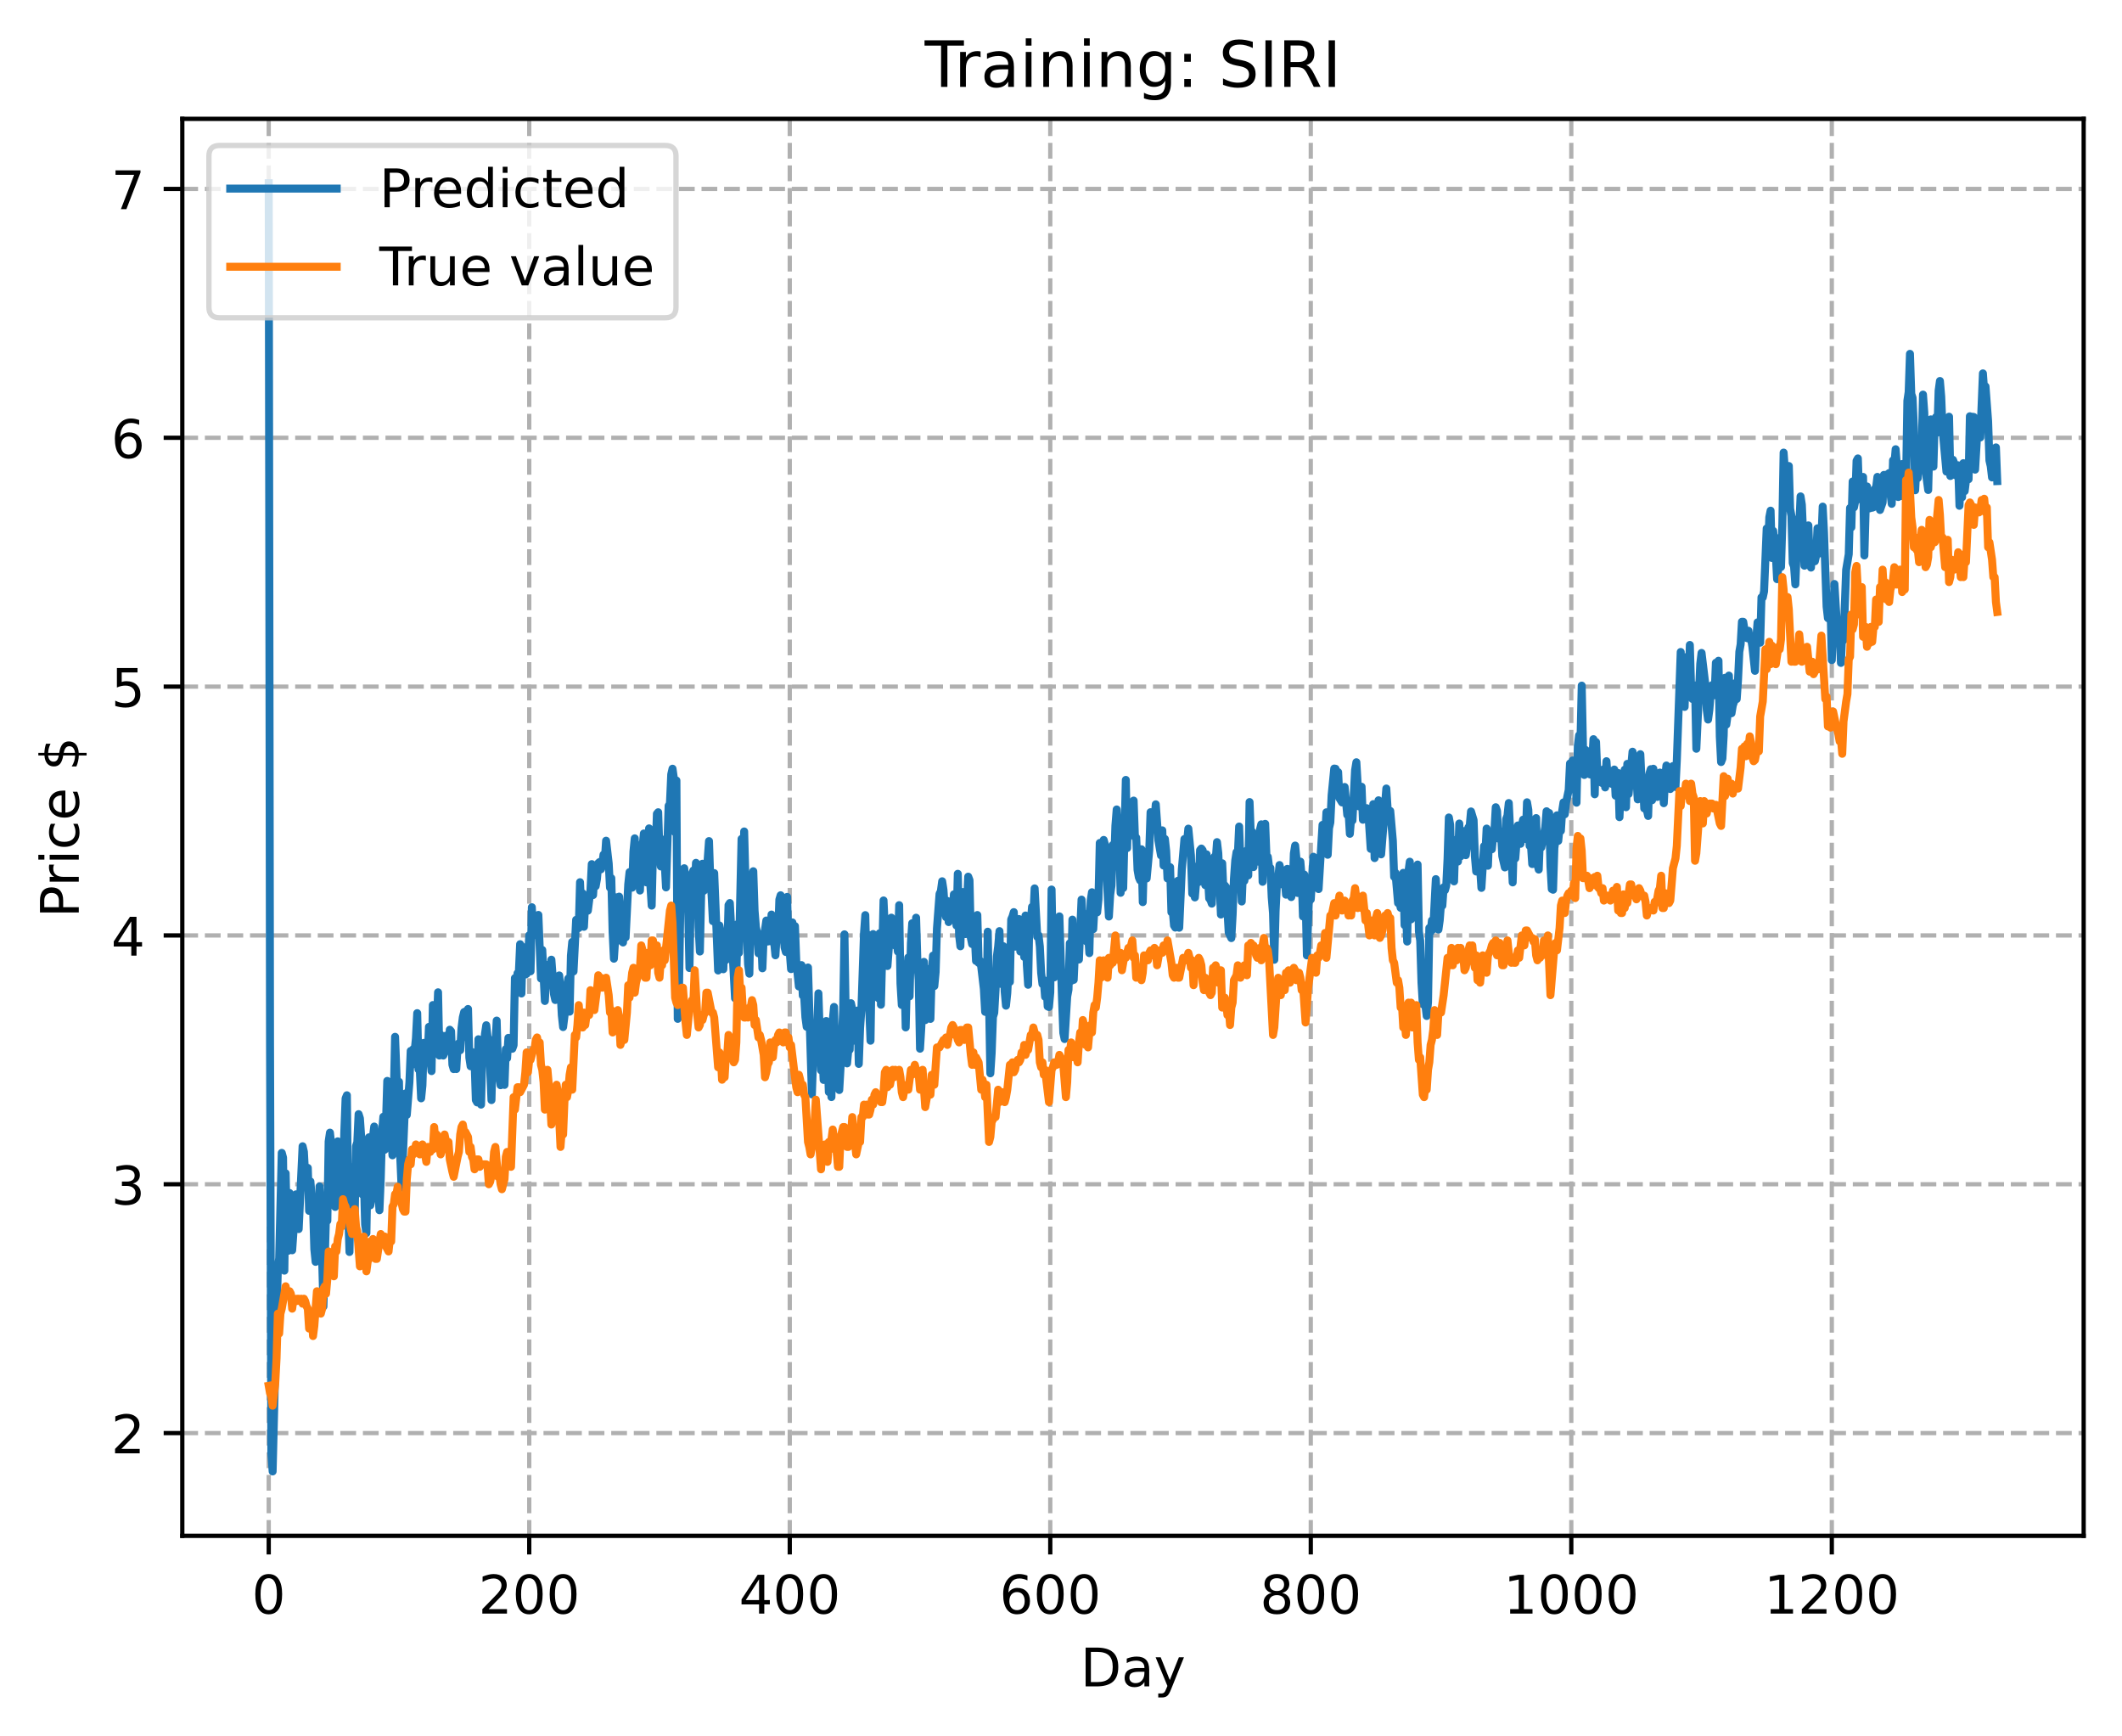 <?xml version="1.0" encoding="utf-8" standalone="no"?>
<!DOCTYPE svg PUBLIC "-//W3C//DTD SVG 1.1//EN"
  "http://www.w3.org/Graphics/SVG/1.1/DTD/svg11.dtd">
<!-- Created with matplotlib (https://matplotlib.org/) -->
<svg height="325.986pt" version="1.1" viewBox="0 0 398.561 325.986" width="398.561pt" xmlns="http://www.w3.org/2000/svg" xmlns:xlink="http://www.w3.org/1999/xlink">
 <defs>
  <style type="text/css">
*{stroke-linecap:butt;stroke-linejoin:round;}
  </style>
 </defs>
 <g id="figure_1">
  <g id="patch_1">
   <path d="M 0 325.986 
L 398.561 325.986 
L 398.561 0 
L 0 0 
z
" style="fill:#ffffff;"/>
  </g>
  <g id="axes_1">
   <g id="patch_2">
    <path d="M 34.241 288.43 
L 391.361 288.43 
L 391.361 22.318 
L 34.241 22.318 
z
" style="fill:#ffffff;"/>
   </g>
   <g id="matplotlib.axis_1">
    <g id="xtick_1">
     <g id="line2d_1">
      <path clip-path="url(#pc0277ae181)" d="M 50.473 288.43 
L 50.473 22.318 
" style="fill:none;stroke:#b0b0b0;stroke-dasharray:2.96,1.28;stroke-dashoffset:0;stroke-width:0.8;"/>
     </g>
     <g id="line2d_2">
      <defs>
       <path d="M 0 0 
L 0 3.5 
" id="mdbf433c8ca" style="stroke:#000000;stroke-width:0.8;"/>
      </defs>
      <g>
       <use style="stroke:#000000;stroke-width:0.8;" x="50.473" xlink:href="#mdbf433c8ca" y="288.43"/>
      </g>
     </g>
     <g id="text_1">
      <!-- 0 -->
      <defs>
       <path d="M 31.781 66.406 
Q 24.172 66.406 20.328 58.906 
Q 16.5 51.422 16.5 36.375 
Q 16.5 21.391 20.328 13.891 
Q 24.172 6.391 31.781 6.391 
Q 39.453 6.391 43.281 13.891 
Q 47.125 21.391 47.125 36.375 
Q 47.125 51.422 43.281 58.906 
Q 39.453 66.406 31.781 66.406 
z
M 31.781 74.219 
Q 44.047 74.219 50.516 64.516 
Q 56.984 54.828 56.984 36.375 
Q 56.984 17.969 50.516 8.266 
Q 44.047 -1.422 31.781 -1.422 
Q 19.531 -1.422 13.062 8.266 
Q 6.594 17.969 6.594 36.375 
Q 6.594 54.828 13.062 64.516 
Q 19.531 74.219 31.781 74.219 
z
" id="DejaVuSans-48"/>
      </defs>
      <g transform="translate(47.292 303.029)scale(0.1 -0.1)">
       <use xlink:href="#DejaVuSans-48"/>
      </g>
     </g>
    </g>
    <g id="xtick_2">
     <g id="line2d_3">
      <path clip-path="url(#pc0277ae181)" d="M 99.404 288.43 
L 99.404 22.318 
" style="fill:none;stroke:#b0b0b0;stroke-dasharray:2.96,1.28;stroke-dashoffset:0;stroke-width:0.8;"/>
     </g>
     <g id="line2d_4">
      <g>
       <use style="stroke:#000000;stroke-width:0.8;" x="99.404" xlink:href="#mdbf433c8ca" y="288.43"/>
      </g>
     </g>
     <g id="text_2">
      <!-- 200 -->
      <defs>
       <path d="M 19.188 8.297 
L 53.609 8.297 
L 53.609 0 
L 7.328 0 
L 7.328 8.297 
Q 12.938 14.109 22.625 23.891 
Q 32.328 33.688 34.812 36.531 
Q 39.547 41.844 41.422 45.531 
Q 43.312 49.219 43.312 52.781 
Q 43.312 58.594 39.234 62.25 
Q 35.156 65.922 28.609 65.922 
Q 23.969 65.922 18.812 64.312 
Q 13.672 62.703 7.812 59.422 
L 7.812 69.391 
Q 13.766 71.781 18.938 73 
Q 24.125 74.219 28.422 74.219 
Q 39.75 74.219 46.484 68.547 
Q 53.219 62.891 53.219 53.422 
Q 53.219 48.922 51.531 44.891 
Q 49.859 40.875 45.406 35.406 
Q 44.188 33.984 37.641 27.219 
Q 31.109 20.453 19.188 8.297 
z
" id="DejaVuSans-50"/>
      </defs>
      <g transform="translate(89.86 303.029)scale(0.1 -0.1)">
       <use xlink:href="#DejaVuSans-50"/>
       <use x="63.623" xlink:href="#DejaVuSans-48"/>
       <use x="127.246" xlink:href="#DejaVuSans-48"/>
      </g>
     </g>
    </g>
    <g id="xtick_3">
     <g id="line2d_5">
      <path clip-path="url(#pc0277ae181)" d="M 148.335 288.43 
L 148.335 22.318 
" style="fill:none;stroke:#b0b0b0;stroke-dasharray:2.96,1.28;stroke-dashoffset:0;stroke-width:0.8;"/>
     </g>
     <g id="line2d_6">
      <g>
       <use style="stroke:#000000;stroke-width:0.8;" x="148.335" xlink:href="#mdbf433c8ca" y="288.43"/>
      </g>
     </g>
     <g id="text_3">
      <!-- 400 -->
      <defs>
       <path d="M 37.797 64.312 
L 12.891 25.391 
L 37.797 25.391 
z
M 35.203 72.906 
L 47.609 72.906 
L 47.609 25.391 
L 58.016 25.391 
L 58.016 17.188 
L 47.609 17.188 
L 47.609 0 
L 37.797 0 
L 37.797 17.188 
L 4.891 17.188 
L 4.891 26.703 
z
" id="DejaVuSans-52"/>
      </defs>
      <g transform="translate(138.791 303.029)scale(0.1 -0.1)">
       <use xlink:href="#DejaVuSans-52"/>
       <use x="63.623" xlink:href="#DejaVuSans-48"/>
       <use x="127.246" xlink:href="#DejaVuSans-48"/>
      </g>
     </g>
    </g>
    <g id="xtick_4">
     <g id="line2d_7">
      <path clip-path="url(#pc0277ae181)" d="M 197.265 288.43 
L 197.265 22.318 
" style="fill:none;stroke:#b0b0b0;stroke-dasharray:2.96,1.28;stroke-dashoffset:0;stroke-width:0.8;"/>
     </g>
     <g id="line2d_8">
      <g>
       <use style="stroke:#000000;stroke-width:0.8;" x="197.265" xlink:href="#mdbf433c8ca" y="288.43"/>
      </g>
     </g>
     <g id="text_4">
      <!-- 600 -->
      <defs>
       <path d="M 33.016 40.375 
Q 26.375 40.375 22.484 35.828 
Q 18.609 31.297 18.609 23.391 
Q 18.609 15.531 22.484 10.953 
Q 26.375 6.391 33.016 6.391 
Q 39.656 6.391 43.531 10.953 
Q 47.406 15.531 47.406 23.391 
Q 47.406 31.297 43.531 35.828 
Q 39.656 40.375 33.016 40.375 
z
M 52.594 71.297 
L 52.594 62.312 
Q 48.875 64.062 45.094 64.984 
Q 41.312 65.922 37.594 65.922 
Q 27.828 65.922 22.672 59.328 
Q 17.531 52.734 16.797 39.406 
Q 19.672 43.656 24.016 45.922 
Q 28.375 48.188 33.594 48.188 
Q 44.578 48.188 50.953 41.516 
Q 57.328 34.859 57.328 23.391 
Q 57.328 12.156 50.688 5.359 
Q 44.047 -1.422 33.016 -1.422 
Q 20.359 -1.422 13.672 8.266 
Q 6.984 17.969 6.984 36.375 
Q 6.984 53.656 15.188 63.938 
Q 23.391 74.219 37.203 74.219 
Q 40.922 74.219 44.703 73.484 
Q 48.484 72.75 52.594 71.297 
z
" id="DejaVuSans-54"/>
      </defs>
      <g transform="translate(187.721 303.029)scale(0.1 -0.1)">
       <use xlink:href="#DejaVuSans-54"/>
       <use x="63.623" xlink:href="#DejaVuSans-48"/>
       <use x="127.246" xlink:href="#DejaVuSans-48"/>
      </g>
     </g>
    </g>
    <g id="xtick_5">
     <g id="line2d_9">
      <path clip-path="url(#pc0277ae181)" d="M 246.196 288.43 
L 246.196 22.318 
" style="fill:none;stroke:#b0b0b0;stroke-dasharray:2.96,1.28;stroke-dashoffset:0;stroke-width:0.8;"/>
     </g>
     <g id="line2d_10">
      <g>
       <use style="stroke:#000000;stroke-width:0.8;" x="246.196" xlink:href="#mdbf433c8ca" y="288.43"/>
      </g>
     </g>
     <g id="text_5">
      <!-- 800 -->
      <defs>
       <path d="M 31.781 34.625 
Q 24.75 34.625 20.719 30.859 
Q 16.703 27.094 16.703 20.516 
Q 16.703 13.922 20.719 10.156 
Q 24.75 6.391 31.781 6.391 
Q 38.812 6.391 42.859 10.172 
Q 46.922 13.969 46.922 20.516 
Q 46.922 27.094 42.891 30.859 
Q 38.875 34.625 31.781 34.625 
z
M 21.922 38.812 
Q 15.578 40.375 12.031 44.719 
Q 8.5 49.078 8.5 55.328 
Q 8.5 64.062 14.719 69.141 
Q 20.953 74.219 31.781 74.219 
Q 42.672 74.219 48.875 69.141 
Q 55.078 64.062 55.078 55.328 
Q 55.078 49.078 51.531 44.719 
Q 48 40.375 41.703 38.812 
Q 48.828 37.156 52.797 32.312 
Q 56.781 27.484 56.781 20.516 
Q 56.781 9.906 50.312 4.234 
Q 43.844 -1.422 31.781 -1.422 
Q 19.734 -1.422 13.25 4.234 
Q 6.781 9.906 6.781 20.516 
Q 6.781 27.484 10.781 32.312 
Q 14.797 37.156 21.922 38.812 
z
M 18.312 54.391 
Q 18.312 48.734 21.844 45.562 
Q 25.391 42.391 31.781 42.391 
Q 38.141 42.391 41.719 45.562 
Q 45.312 48.734 45.312 54.391 
Q 45.312 60.062 41.719 63.234 
Q 38.141 66.406 31.781 66.406 
Q 25.391 66.406 21.844 63.234 
Q 18.312 60.062 18.312 54.391 
z
" id="DejaVuSans-56"/>
      </defs>
      <g transform="translate(236.652 303.029)scale(0.1 -0.1)">
       <use xlink:href="#DejaVuSans-56"/>
       <use x="63.623" xlink:href="#DejaVuSans-48"/>
       <use x="127.246" xlink:href="#DejaVuSans-48"/>
      </g>
     </g>
    </g>
    <g id="xtick_6">
     <g id="line2d_11">
      <path clip-path="url(#pc0277ae181)" d="M 295.126 288.43 
L 295.126 22.318 
" style="fill:none;stroke:#b0b0b0;stroke-dasharray:2.96,1.28;stroke-dashoffset:0;stroke-width:0.8;"/>
     </g>
     <g id="line2d_12">
      <g>
       <use style="stroke:#000000;stroke-width:0.8;" x="295.126" xlink:href="#mdbf433c8ca" y="288.43"/>
      </g>
     </g>
     <g id="text_6">
      <!-- 1000 -->
      <defs>
       <path d="M 12.406 8.297 
L 28.516 8.297 
L 28.516 63.922 
L 10.984 60.406 
L 10.984 69.391 
L 28.422 72.906 
L 38.281 72.906 
L 38.281 8.297 
L 54.391 8.297 
L 54.391 0 
L 12.406 0 
z
" id="DejaVuSans-49"/>
      </defs>
      <g transform="translate(282.401 303.029)scale(0.1 -0.1)">
       <use xlink:href="#DejaVuSans-49"/>
       <use x="63.623" xlink:href="#DejaVuSans-48"/>
       <use x="127.246" xlink:href="#DejaVuSans-48"/>
       <use x="190.869" xlink:href="#DejaVuSans-48"/>
      </g>
     </g>
    </g>
    <g id="xtick_7">
     <g id="line2d_13">
      <path clip-path="url(#pc0277ae181)" d="M 344.057 288.43 
L 344.057 22.318 
" style="fill:none;stroke:#b0b0b0;stroke-dasharray:2.96,1.28;stroke-dashoffset:0;stroke-width:0.8;"/>
     </g>
     <g id="line2d_14">
      <g>
       <use style="stroke:#000000;stroke-width:0.8;" x="344.057" xlink:href="#mdbf433c8ca" y="288.43"/>
      </g>
     </g>
     <g id="text_7">
      <!-- 1200 -->
      <g transform="translate(331.332 303.029)scale(0.1 -0.1)">
       <use xlink:href="#DejaVuSans-49"/>
       <use x="63.623" xlink:href="#DejaVuSans-50"/>
       <use x="127.246" xlink:href="#DejaVuSans-48"/>
       <use x="190.869" xlink:href="#DejaVuSans-48"/>
      </g>
     </g>
    </g>
    <g id="text_8">
     <!-- Day -->
     <defs>
      <path d="M 19.672 64.797 
L 19.672 8.109 
L 31.594 8.109 
Q 46.688 8.109 53.688 14.938 
Q 60.688 21.781 60.688 36.531 
Q 60.688 51.172 53.688 57.984 
Q 46.688 64.797 31.594 64.797 
z
M 9.812 72.906 
L 30.078 72.906 
Q 51.266 72.906 61.172 64.094 
Q 71.094 55.281 71.094 36.531 
Q 71.094 17.672 61.125 8.828 
Q 51.172 0 30.078 0 
L 9.812 0 
z
" id="DejaVuSans-68"/>
      <path d="M 34.281 27.484 
Q 23.391 27.484 19.188 25 
Q 14.984 22.516 14.984 16.5 
Q 14.984 11.719 18.141 8.906 
Q 21.297 6.109 26.703 6.109 
Q 34.188 6.109 38.703 11.406 
Q 43.219 16.703 43.219 25.484 
L 43.219 27.484 
z
M 52.203 31.203 
L 52.203 0 
L 43.219 0 
L 43.219 8.297 
Q 40.141 3.328 35.547 0.953 
Q 30.953 -1.422 24.312 -1.422 
Q 15.922 -1.422 10.953 3.297 
Q 6 8.016 6 15.922 
Q 6 25.141 12.172 29.828 
Q 18.359 34.516 30.609 34.516 
L 43.219 34.516 
L 43.219 35.406 
Q 43.219 41.609 39.141 45 
Q 35.062 48.391 27.688 48.391 
Q 23 48.391 18.547 47.266 
Q 14.109 46.141 10.016 43.891 
L 10.016 52.203 
Q 14.938 54.109 19.578 55.047 
Q 24.219 56 28.609 56 
Q 40.484 56 46.344 49.844 
Q 52.203 43.703 52.203 31.203 
z
" id="DejaVuSans-97"/>
      <path d="M 32.172 -5.078 
Q 28.375 -14.844 24.75 -17.812 
Q 21.141 -20.797 15.094 -20.797 
L 7.906 -20.797 
L 7.906 -13.281 
L 13.188 -13.281 
Q 16.891 -13.281 18.938 -11.516 
Q 21 -9.766 23.484 -3.219 
L 25.094 0.875 
L 2.984 54.688 
L 12.5 54.688 
L 29.594 11.922 
L 46.688 54.688 
L 56.203 54.688 
z
" id="DejaVuSans-121"/>
     </defs>
     <g transform="translate(202.927 316.707)scale(0.1 -0.1)">
      <use xlink:href="#DejaVuSans-68"/>
      <use x="77.002" xlink:href="#DejaVuSans-97"/>
      <use x="138.281" xlink:href="#DejaVuSans-121"/>
     </g>
    </g>
   </g>
   <g id="matplotlib.axis_2">
    <g id="ytick_1">
     <g id="line2d_15">
      <path clip-path="url(#pc0277ae181)" d="M 34.241 269.134 
L 391.361 269.134 
" style="fill:none;stroke:#b0b0b0;stroke-dasharray:2.96,1.28;stroke-dashoffset:0;stroke-width:0.8;"/>
     </g>
     <g id="line2d_16">
      <defs>
       <path d="M 0 0 
L -3.5 0 
" id="m81a022b4e3" style="stroke:#000000;stroke-width:0.8;"/>
      </defs>
      <g>
       <use style="stroke:#000000;stroke-width:0.8;" x="34.241" xlink:href="#m81a022b4e3" y="269.134"/>
      </g>
     </g>
     <g id="text_9">
      <!-- 2 -->
      <g transform="translate(20.878 272.934)scale(0.1 -0.1)">
       <use xlink:href="#DejaVuSans-50"/>
      </g>
     </g>
    </g>
    <g id="ytick_2">
     <g id="line2d_17">
      <path clip-path="url(#pc0277ae181)" d="M 34.241 222.405 
L 391.361 222.405 
" style="fill:none;stroke:#b0b0b0;stroke-dasharray:2.96,1.28;stroke-dashoffset:0;stroke-width:0.8;"/>
     </g>
     <g id="line2d_18">
      <g>
       <use style="stroke:#000000;stroke-width:0.8;" x="34.241" xlink:href="#m81a022b4e3" y="222.405"/>
      </g>
     </g>
     <g id="text_10">
      <!-- 3 -->
      <defs>
       <path d="M 40.578 39.312 
Q 47.656 37.797 51.625 33 
Q 55.609 28.219 55.609 21.188 
Q 55.609 10.406 48.188 4.484 
Q 40.766 -1.422 27.094 -1.422 
Q 22.516 -1.422 17.656 -0.516 
Q 12.797 0.391 7.625 2.203 
L 7.625 11.719 
Q 11.719 9.328 16.594 8.109 
Q 21.484 6.891 26.812 6.891 
Q 36.078 6.891 40.938 10.547 
Q 45.797 14.203 45.797 21.188 
Q 45.797 27.641 41.281 31.266 
Q 36.766 34.906 28.719 34.906 
L 20.219 34.906 
L 20.219 43.016 
L 29.109 43.016 
Q 36.375 43.016 40.234 45.922 
Q 44.094 48.828 44.094 54.297 
Q 44.094 59.906 40.109 62.906 
Q 36.141 65.922 28.719 65.922 
Q 24.656 65.922 20.016 65.031 
Q 15.375 64.156 9.812 62.312 
L 9.812 71.094 
Q 15.438 72.656 20.344 73.438 
Q 25.25 74.219 29.594 74.219 
Q 40.828 74.219 47.359 69.109 
Q 53.906 64.016 53.906 55.328 
Q 53.906 49.266 50.438 45.094 
Q 46.969 40.922 40.578 39.312 
z
" id="DejaVuSans-51"/>
      </defs>
      <g transform="translate(20.878 226.204)scale(0.1 -0.1)">
       <use xlink:href="#DejaVuSans-51"/>
      </g>
     </g>
    </g>
    <g id="ytick_3">
     <g id="line2d_19">
      <path clip-path="url(#pc0277ae181)" d="M 34.241 175.675 
L 391.361 175.675 
" style="fill:none;stroke:#b0b0b0;stroke-dasharray:2.96,1.28;stroke-dashoffset:0;stroke-width:0.8;"/>
     </g>
     <g id="line2d_20">
      <g>
       <use style="stroke:#000000;stroke-width:0.8;" x="34.241" xlink:href="#m81a022b4e3" y="175.675"/>
      </g>
     </g>
     <g id="text_11">
      <!-- 4 -->
      <g transform="translate(20.878 179.474)scale(0.1 -0.1)">
       <use xlink:href="#DejaVuSans-52"/>
      </g>
     </g>
    </g>
    <g id="ytick_4">
     <g id="line2d_21">
      <path clip-path="url(#pc0277ae181)" d="M 34.241 128.945 
L 391.361 128.945 
" style="fill:none;stroke:#b0b0b0;stroke-dasharray:2.96,1.28;stroke-dashoffset:0;stroke-width:0.8;"/>
     </g>
     <g id="line2d_22">
      <g>
       <use style="stroke:#000000;stroke-width:0.8;" x="34.241" xlink:href="#m81a022b4e3" y="128.945"/>
      </g>
     </g>
     <g id="text_12">
      <!-- 5 -->
      <defs>
       <path d="M 10.797 72.906 
L 49.516 72.906 
L 49.516 64.594 
L 19.828 64.594 
L 19.828 46.734 
Q 21.969 47.469 24.109 47.828 
Q 26.266 48.188 28.422 48.188 
Q 40.625 48.188 47.75 41.5 
Q 54.891 34.812 54.891 23.391 
Q 54.891 11.625 47.562 5.094 
Q 40.234 -1.422 26.906 -1.422 
Q 22.312 -1.422 17.547 -0.641 
Q 12.797 0.141 7.719 1.703 
L 7.719 11.625 
Q 12.109 9.234 16.797 8.062 
Q 21.484 6.891 26.703 6.891 
Q 35.156 6.891 40.078 11.328 
Q 45.016 15.766 45.016 23.391 
Q 45.016 31 40.078 35.438 
Q 35.156 39.891 26.703 39.891 
Q 22.75 39.891 18.812 39.016 
Q 14.891 38.141 10.797 36.281 
z
" id="DejaVuSans-53"/>
      </defs>
      <g transform="translate(20.878 132.744)scale(0.1 -0.1)">
       <use xlink:href="#DejaVuSans-53"/>
      </g>
     </g>
    </g>
    <g id="ytick_5">
     <g id="line2d_23">
      <path clip-path="url(#pc0277ae181)" d="M 34.241 82.215 
L 391.361 82.215 
" style="fill:none;stroke:#b0b0b0;stroke-dasharray:2.96,1.28;stroke-dashoffset:0;stroke-width:0.8;"/>
     </g>
     <g id="line2d_24">
      <g>
       <use style="stroke:#000000;stroke-width:0.8;" x="34.241" xlink:href="#m81a022b4e3" y="82.215"/>
      </g>
     </g>
     <g id="text_13">
      <!-- 6 -->
      <g transform="translate(20.878 86.015)scale(0.1 -0.1)">
       <use xlink:href="#DejaVuSans-54"/>
      </g>
     </g>
    </g>
    <g id="ytick_6">
     <g id="line2d_25">
      <path clip-path="url(#pc0277ae181)" d="M 34.241 35.486 
L 391.361 35.486 
" style="fill:none;stroke:#b0b0b0;stroke-dasharray:2.96,1.28;stroke-dashoffset:0;stroke-width:0.8;"/>
     </g>
     <g id="line2d_26">
      <g>
       <use style="stroke:#000000;stroke-width:0.8;" x="34.241" xlink:href="#m81a022b4e3" y="35.486"/>
      </g>
     </g>
     <g id="text_14">
      <!-- 7 -->
      <defs>
       <path d="M 8.203 72.906 
L 55.078 72.906 
L 55.078 68.703 
L 28.609 0 
L 18.312 0 
L 43.219 64.594 
L 8.203 64.594 
z
" id="DejaVuSans-55"/>
      </defs>
      <g transform="translate(20.878 39.285)scale(0.1 -0.1)">
       <use xlink:href="#DejaVuSans-55"/>
      </g>
     </g>
    </g>
    <g id="text_15">
     <!-- Price $ -->
     <defs>
      <path d="M 19.672 64.797 
L 19.672 37.406 
L 32.078 37.406 
Q 38.969 37.406 42.719 40.969 
Q 46.484 44.531 46.484 51.125 
Q 46.484 57.672 42.719 61.234 
Q 38.969 64.797 32.078 64.797 
z
M 9.812 72.906 
L 32.078 72.906 
Q 44.344 72.906 50.609 67.359 
Q 56.891 61.812 56.891 51.125 
Q 56.891 40.328 50.609 34.812 
Q 44.344 29.297 32.078 29.297 
L 19.672 29.297 
L 19.672 0 
L 9.812 0 
z
" id="DejaVuSans-80"/>
      <path d="M 41.109 46.297 
Q 39.594 47.172 37.812 47.578 
Q 36.031 48 33.891 48 
Q 26.266 48 22.188 43.047 
Q 18.109 38.094 18.109 28.812 
L 18.109 0 
L 9.078 0 
L 9.078 54.688 
L 18.109 54.688 
L 18.109 46.188 
Q 20.953 51.172 25.484 53.578 
Q 30.031 56 36.531 56 
Q 37.453 56 38.578 55.875 
Q 39.703 55.766 41.062 55.516 
z
" id="DejaVuSans-114"/>
      <path d="M 9.422 54.688 
L 18.406 54.688 
L 18.406 0 
L 9.422 0 
z
M 9.422 75.984 
L 18.406 75.984 
L 18.406 64.594 
L 9.422 64.594 
z
" id="DejaVuSans-105"/>
      <path d="M 48.781 52.594 
L 48.781 44.188 
Q 44.969 46.297 41.141 47.344 
Q 37.312 48.391 33.406 48.391 
Q 24.656 48.391 19.812 42.844 
Q 14.984 37.312 14.984 27.297 
Q 14.984 17.281 19.812 11.734 
Q 24.656 6.203 33.406 6.203 
Q 37.312 6.203 41.141 7.25 
Q 44.969 8.297 48.781 10.406 
L 48.781 2.094 
Q 45.016 0.344 40.984 -0.531 
Q 36.969 -1.422 32.422 -1.422 
Q 20.062 -1.422 12.781 6.344 
Q 5.516 14.109 5.516 27.297 
Q 5.516 40.672 12.859 48.328 
Q 20.219 56 33.016 56 
Q 37.156 56 41.109 55.141 
Q 45.062 54.297 48.781 52.594 
z
" id="DejaVuSans-99"/>
      <path d="M 56.203 29.594 
L 56.203 25.203 
L 14.891 25.203 
Q 15.484 15.922 20.484 11.062 
Q 25.484 6.203 34.422 6.203 
Q 39.594 6.203 44.453 7.469 
Q 49.312 8.734 54.109 11.281 
L 54.109 2.781 
Q 49.266 0.734 44.188 -0.344 
Q 39.109 -1.422 33.891 -1.422 
Q 20.797 -1.422 13.156 6.188 
Q 5.516 13.812 5.516 26.812 
Q 5.516 40.234 12.766 48.109 
Q 20.016 56 32.328 56 
Q 43.359 56 49.781 48.891 
Q 56.203 41.797 56.203 29.594 
z
M 47.219 32.234 
Q 47.125 39.594 43.094 43.984 
Q 39.062 48.391 32.422 48.391 
Q 24.906 48.391 20.391 44.141 
Q 15.875 39.891 15.188 32.172 
z
" id="DejaVuSans-101"/>
      <path id="DejaVuSans-32"/>
      <path d="M 33.797 -14.703 
L 28.906 -14.703 
L 28.859 0 
Q 23.734 0.094 18.609 1.188 
Q 13.484 2.297 8.297 4.5 
L 8.297 13.281 
Q 13.281 10.156 18.375 8.562 
Q 23.484 6.984 28.906 6.938 
L 28.906 29.203 
Q 18.109 30.953 13.203 35.156 
Q 8.297 39.359 8.297 46.688 
Q 8.297 54.641 13.625 59.219 
Q 18.953 63.812 28.906 64.5 
L 28.906 75.984 
L 33.797 75.984 
L 33.797 64.656 
Q 38.328 64.453 42.578 63.688 
Q 46.828 62.938 50.875 61.625 
L 50.875 53.078 
Q 46.828 55.125 42.547 56.25 
Q 38.281 57.375 33.797 57.562 
L 33.797 36.719 
Q 44.875 35.016 50.094 30.609 
Q 55.328 26.219 55.328 18.609 
Q 55.328 10.359 49.781 5.594 
Q 44.234 0.828 33.797 0.094 
z
M 28.906 37.594 
L 28.906 57.625 
Q 23.25 56.984 20.266 54.391 
Q 17.281 51.812 17.281 47.516 
Q 17.281 43.312 20.031 40.969 
Q 22.797 38.625 28.906 37.594 
z
M 33.797 28.219 
L 33.797 7.078 
Q 39.984 7.906 43.141 10.594 
Q 46.297 13.281 46.297 17.672 
Q 46.297 21.969 43.281 24.5 
Q 40.281 27.047 33.797 28.219 
z
" id="DejaVuSans-36"/>
     </defs>
     <g transform="translate(14.798 172.342)rotate(-90)scale(0.1 -0.1)">
      <use xlink:href="#DejaVuSans-80"/>
      <use x="58.553" xlink:href="#DejaVuSans-114"/>
      <use x="99.666" xlink:href="#DejaVuSans-105"/>
      <use x="127.449" xlink:href="#DejaVuSans-99"/>
      <use x="182.43" xlink:href="#DejaVuSans-101"/>
      <use x="243.953" xlink:href="#DejaVuSans-32"/>
      <use x="275.74" xlink:href="#DejaVuSans-36"/>
     </g>
    </g>
   </g>
   <g id="line2d_27">
    <path clip-path="url(#pc0277ae181)" d="M 50.473 34.414 
L 50.718 196.134 
L 50.963 272.85 
L 51.207 276.334 
L 51.697 256.706 
L 52.186 238.262 
L 52.431 236.3 
L 52.92 216.51 
L 53.165 217.408 
L 53.409 238.631 
L 53.654 220.346 
L 53.898 231.524 
L 54.143 234.894 
L 54.388 224.047 
L 54.632 231.668 
L 54.877 234.804 
L 55.611 224.296 
L 55.856 226.28 
L 56.1 230.821 
L 56.834 215.268 
L 57.079 216.302 
L 57.324 220.886 
L 57.568 222.364 
L 57.813 219.335 
L 58.058 227.403 
L 58.302 221.872 
L 58.547 224.916 
L 58.792 226.438 
L 59.036 234.597 
L 59.281 236.976 
L 59.526 228.138 
L 59.77 234.025 
L 60.015 222.807 
L 60.259 227.645 
L 60.749 245.364 
L 61.238 228.038 
L 61.483 229.259 
L 61.727 214.386 
L 61.972 212.712 
L 62.217 214.977 
L 62.461 222.075 
L 62.706 223.847 
L 62.951 226.661 
L 63.44 214.346 
L 63.685 226.145 
L 63.929 215.956 
L 64.419 224.767 
L 64.663 212.714 
L 64.908 206.288 
L 65.153 205.692 
L 65.397 227.755 
L 65.642 235.124 
L 65.886 222.946 
L 66.131 219.17 
L 66.376 228.015 
L 66.62 228.498 
L 66.865 215.254 
L 67.11 214.507 
L 67.354 209.239 
L 67.599 210.02 
L 67.844 213.594 
L 68.088 224.336 
L 68.333 220.905 
L 68.578 229.983 
L 68.822 231.583 
L 69.067 217.032 
L 69.312 213.584 
L 69.556 226.364 
L 69.801 224.877 
L 70.046 213.507 
L 70.29 211.567 
L 70.535 217.725 
L 70.78 219.491 
L 71.269 227.283 
L 71.514 221.35 
L 71.758 212.592 
L 72.003 209.725 
L 72.247 215.935 
L 72.492 211.022 
L 72.737 202.996 
L 73.226 211.814 
L 73.471 213.033 
L 73.715 216.969 
L 74.205 194.713 
L 74.694 207.545 
L 74.939 203.157 
L 75.183 217.478 
L 75.428 223.046 
L 76.162 205.35 
L 76.407 209.388 
L 76.896 203.275 
L 77.141 197.362 
L 77.385 199.994 
L 77.63 197.011 
L 77.874 197.386 
L 78.119 195.016 
L 78.364 190.269 
L 78.608 200.838 
L 78.853 201.029 
L 79.098 206.267 
L 79.342 203.861 
L 79.587 195.85 
L 80.076 198.406 
L 80.321 198.583 
L 80.566 192.846 
L 80.81 198.871 
L 81.055 201.155 
L 81.3 188.749 
L 81.544 195.135 
L 81.789 197.006 
L 82.034 192.835 
L 82.278 186.354 
L 82.523 198.229 
L 82.768 194.319 
L 83.012 196.857 
L 83.257 198.232 
L 83.502 197.633 
L 83.746 194.509 
L 83.991 195.107 
L 84.235 197 
L 84.48 193.386 
L 84.725 193.67 
L 84.969 199.954 
L 85.214 200.782 
L 85.459 199.805 
L 85.703 200.772 
L 85.948 196.357 
L 86.193 195.91 
L 86.437 197.235 
L 86.682 193.074 
L 86.927 191.058 
L 87.171 190.068 
L 87.416 189.947 
L 87.661 194.811 
L 87.905 189.488 
L 88.15 198.627 
L 88.395 200.244 
L 88.639 197.559 
L 88.884 197.923 
L 89.129 199.072 
L 89.373 206.593 
L 89.618 207.033 
L 89.862 195.17 
L 90.107 196.422 
L 90.352 207.447 
L 90.596 197.793 
L 90.841 197.419 
L 91.086 194.181 
L 91.33 192.54 
L 91.575 194.779 
L 91.82 195.163 
L 92.309 206.598 
L 92.554 197.251 
L 92.798 196.739 
L 93.043 196.678 
L 93.288 191.664 
L 93.532 200.438 
L 94.022 203.803 
L 94.266 203.193 
L 94.511 199.663 
L 94.756 203.747 
L 95 197.037 
L 95.245 198.74 
L 95.49 194.908 
L 95.734 194.966 
L 95.979 195.207 
L 96.223 196.96 
L 96.468 196.29 
L 96.713 183.68 
L 96.957 185.536 
L 97.202 182.778 
L 97.447 182.692 
L 97.691 177.318 
L 97.936 186.578 
L 98.181 177.836 
L 98.425 181.287 
L 98.67 183.018 
L 98.915 182.875 
L 99.159 180.264 
L 99.404 175.645 
L 99.649 182.416 
L 99.893 170.378 
L 100.138 175.721 
L 100.383 172.792 
L 100.627 172.47 
L 100.872 173.027 
L 101.117 171.823 
L 101.606 183.765 
L 101.85 178.404 
L 102.34 187.985 
L 102.584 183.447 
L 102.829 181.209 
L 103.318 184.718 
L 103.563 180.23 
L 104.052 186.725 
L 104.297 187.803 
L 104.542 184.301 
L 104.786 186.838 
L 105.031 183.187 
L 105.276 186.003 
L 105.52 190.654 
L 105.765 192.887 
L 106.254 188.905 
L 106.499 185.284 
L 106.744 183.764 
L 106.988 189.992 
L 107.233 179.456 
L 107.478 176.891 
L 107.722 182.438 
L 108.211 172.742 
L 108.456 172.859 
L 108.701 174.292 
L 108.945 165.678 
L 109.19 171.541 
L 109.435 167.775 
L 109.679 174.054 
L 109.924 169.323 
L 110.169 170.791 
L 110.413 171.03 
L 110.903 167.197 
L 111.147 162.282 
L 111.392 168.096 
L 111.637 164.311 
L 111.881 166.429 
L 112.126 165.062 
L 112.371 162.101 
L 112.615 161.89 
L 112.86 163.262 
L 113.105 162.421 
L 113.349 160.509 
L 113.594 161.661 
L 113.838 157.885 
L 114.328 162.145 
L 114.572 166.702 
L 114.817 164.921 
L 115.062 175.027 
L 115.306 180.045 
L 115.551 176.292 
L 115.796 168.51 
L 116.04 172.44 
L 116.285 168.389 
L 116.774 176.771 
L 117.019 176.998 
L 117.264 171.42 
L 117.508 176.044 
L 117.998 166.062 
L 118.242 163.784 
L 118.487 165.969 
L 118.732 166.707 
L 118.976 159.905 
L 119.221 157.443 
L 119.466 164.472 
L 119.71 158.692 
L 119.955 160.515 
L 120.199 167.241 
L 120.444 159.843 
L 120.689 159.03 
L 120.933 156.526 
L 121.423 165.715 
L 121.667 164.025 
L 121.912 155.572 
L 122.157 166.238 
L 122.401 170.076 
L 122.646 159.736 
L 122.891 155.832 
L 123.135 160.3 
L 123.38 152.833 
L 123.625 152.539 
L 123.869 160.455 
L 124.114 162.72 
L 124.359 159.32 
L 124.603 157.689 
L 125.093 166.655 
L 125.582 151.323 
L 125.826 150.948 
L 126.071 145.432 
L 126.316 144.365 
L 126.56 146.112 
L 126.805 156.317 
L 127.05 146.579 
L 127.294 191.342 
L 127.539 185.452 
L 127.784 170.194 
L 128.028 170.828 
L 128.518 163.056 
L 129.007 169.422 
L 129.252 170.55 
L 129.496 181.802 
L 129.741 168.487 
L 129.986 164.048 
L 130.23 163.476 
L 130.475 167.606 
L 130.72 162.042 
L 130.964 164.448 
L 131.209 174.078 
L 131.453 178.7 
L 131.698 167.87 
L 131.943 162.21 
L 132.187 167.296 
L 132.677 164.768 
L 133.166 157.957 
L 133.411 165.333 
L 133.655 168.157 
L 133.9 172.996 
L 134.145 163.967 
L 134.879 182.258 
L 135.123 173.801 
L 135.368 175.19 
L 135.613 180.091 
L 135.857 182.025 
L 136.102 175.621 
L 136.347 180.293 
L 136.591 179.065 
L 136.836 169.969 
L 137.081 169.59 
L 137.57 178.464 
L 138.059 187.476 
L 138.304 182.904 
L 138.548 173.53 
L 138.793 178.943 
L 139.282 157.547 
L 139.527 165.773 
L 139.772 156.149 
L 140.261 174.65 
L 140.506 181.077 
L 140.75 182.863 
L 140.995 169.433 
L 141.24 165.35 
L 141.484 163.62 
L 141.729 171.025 
L 141.974 174.07 
L 142.218 175.304 
L 142.463 179.036 
L 142.708 178.284 
L 142.952 175.679 
L 143.197 181.85 
L 143.441 175.712 
L 143.686 174.629 
L 143.931 172.875 
L 144.175 176.822 
L 144.42 176.54 
L 144.665 176.77 
L 144.909 171.752 
L 145.643 179.407 
L 145.888 175.501 
L 146.133 176.17 
L 146.377 168.949 
L 146.622 168.135 
L 146.867 176.133 
L 147.111 174.798 
L 147.356 177.892 
L 147.601 178.79 
L 147.845 168.439 
L 148.09 178.008 
L 148.335 178.826 
L 148.579 181.998 
L 148.824 173.229 
L 149.069 176.286 
L 149.313 173.92 
L 149.558 180.455 
L 150.047 185.262 
L 150.292 184.749 
L 150.536 181.248 
L 150.781 186.966 
L 151.026 186.826 
L 151.27 191.017 
L 151.515 192.836 
L 151.76 181.698 
L 152.494 205.521 
L 152.738 198.272 
L 152.983 196.436 
L 153.228 193.552 
L 153.472 194.423 
L 153.717 186.553 
L 154.206 201.003 
L 154.451 197.325 
L 154.696 202.814 
L 154.94 201.563 
L 155.185 191.747 
L 155.674 205.086 
L 155.919 199.125 
L 156.163 206.033 
L 156.408 191.679 
L 156.653 189.104 
L 156.897 200.684 
L 157.142 194.719 
L 157.631 204.706 
L 157.876 200.466 
L 158.365 189.657 
L 158.61 175.466 
L 158.855 191.463 
L 159.099 199.707 
L 159.344 197.073 
L 159.589 197.135 
L 159.833 188.401 
L 160.078 189.585 
L 160.323 195.442 
L 160.567 193.697 
L 160.812 189.952 
L 161.057 189.788 
L 161.301 199.803 
L 161.546 193.064 
L 161.79 189.517 
L 162.28 175.238 
L 162.524 171.861 
L 162.769 182.575 
L 163.014 175.522 
L 163.258 189.387 
L 163.503 195.446 
L 163.748 178.887 
L 163.992 175.417 
L 164.237 186.441 
L 164.482 178.772 
L 164.726 176.484 
L 164.971 187.465 
L 165.216 175.264 
L 165.46 188.685 
L 165.95 169.104 
L 166.439 180.05 
L 166.684 181.42 
L 166.928 178.15 
L 167.173 172.73 
L 167.417 172.337 
L 167.662 176.718 
L 167.907 176.399 
L 168.151 177.587 
L 168.396 176.541 
L 168.641 178.704 
L 168.885 169.989 
L 169.13 184.692 
L 169.375 188.742 
L 169.619 182.796 
L 169.864 182.2 
L 170.109 192.949 
L 170.353 183.834 
L 170.598 179.824 
L 170.843 187.108 
L 171.087 177.148 
L 171.332 173.385 
L 171.577 182.048 
L 171.821 178.142 
L 172.066 172.348 
L 172.311 180.678 
L 172.555 184.075 
L 172.8 196.949 
L 173.045 192.896 
L 173.534 180.639 
L 173.778 191.584 
L 174.268 184.429 
L 174.512 181.973 
L 174.757 191.351 
L 175.002 182.676 
L 175.246 179.46 
L 175.491 185.183 
L 175.736 182.559 
L 175.98 174.375 
L 176.47 167.848 
L 176.714 167.376 
L 176.959 165.504 
L 177.204 167.085 
L 177.448 170.636 
L 177.693 172.254 
L 177.938 169.197 
L 178.182 173.168 
L 178.427 171.163 
L 178.672 171.266 
L 178.916 171.705 
L 179.161 167.959 
L 179.405 169.422 
L 179.65 173.819 
L 179.895 164.1 
L 180.139 175.628 
L 180.384 177.713 
L 180.629 167.525 
L 180.873 167.525 
L 181.118 175.39 
L 181.363 175.42 
L 181.852 164.637 
L 182.097 165.295 
L 182.341 176.11 
L 182.586 177.296 
L 182.831 175.123 
L 183.075 175.601 
L 183.32 180.469 
L 183.565 171.841 
L 183.809 180.827 
L 184.054 180.408 
L 184.299 181.571 
L 184.788 185.708 
L 185.033 190.024 
L 185.277 190.077 
L 185.522 174.974 
L 186.011 201.573 
L 186.256 197.762 
L 186.5 190.995 
L 186.745 190.197 
L 186.99 185.901 
L 187.234 179.632 
L 187.479 177.736 
L 187.724 174.866 
L 187.968 184.77 
L 188.213 182.565 
L 188.458 177.701 
L 188.702 186.196 
L 188.947 188.867 
L 189.192 186.504 
L 189.436 181.745 
L 189.681 184.4 
L 189.926 172.672 
L 190.17 172.127 
L 190.415 171.295 
L 190.66 177.784 
L 190.904 177.42 
L 191.149 173.54 
L 191.393 172.598 
L 191.638 178.699 
L 191.883 174.899 
L 192.127 173.264 
L 192.372 179.718 
L 192.617 171.933 
L 192.861 181.169 
L 193.106 184.942 
L 193.351 171.942 
L 193.595 173.322 
L 193.84 170.307 
L 194.085 172.075 
L 194.329 166.841 
L 194.819 175.931 
L 195.063 175.657 
L 195.308 177.768 
L 195.553 182.725 
L 195.797 184.802 
L 196.042 184.052 
L 196.287 187.184 
L 196.531 184.533 
L 196.776 189.003 
L 197.021 189.117 
L 197.265 186.365 
L 197.51 167.054 
L 197.754 180.047 
L 197.999 183.555 
L 198.244 176.706 
L 198.488 179.696 
L 198.978 172.097 
L 199.467 187.487 
L 199.712 193.971 
L 199.956 195.133 
L 200.446 187.166 
L 200.69 185.856 
L 200.935 177.138 
L 201.18 184.222 
L 201.424 172.708 
L 201.669 184.02 
L 201.914 178.582 
L 202.158 179.144 
L 202.403 175.65 
L 202.648 180.2 
L 203.137 168.95 
L 203.381 172.629 
L 203.626 171.546 
L 203.871 172.507 
L 204.115 176.832 
L 204.36 175.302 
L 204.605 178.996 
L 204.849 169.158 
L 205.094 167.563 
L 205.339 174.493 
L 205.583 170.062 
L 205.828 168.929 
L 206.073 171.346 
L 206.317 168.868 
L 206.562 158.306 
L 206.807 159.383 
L 207.296 157.741 
L 207.541 158.621 
L 208.03 167.728 
L 208.275 172.128 
L 208.519 168.048 
L 208.764 166.312 
L 209.009 158.684 
L 209.253 162.53 
L 209.498 155.073 
L 209.742 152.016 
L 209.987 156.535 
L 210.232 158.692 
L 210.476 167.673 
L 210.721 162.05 
L 210.966 166.786 
L 211.455 146.468 
L 211.7 159.275 
L 211.944 151.099 
L 212.434 153.824 
L 212.923 150.353 
L 213.168 157.201 
L 213.412 157.314 
L 213.657 163.372 
L 213.902 164.778 
L 214.146 165.337 
L 214.391 159.491 
L 214.636 169.424 
L 214.88 160.388 
L 215.125 160.137 
L 215.369 164.979 
L 215.859 159.657 
L 216.103 152.528 
L 216.348 155.815 
L 216.593 155.359 
L 216.837 154.116 
L 217.082 151.05 
L 217.571 157.844 
L 218.061 160.645 
L 218.305 155.939 
L 218.55 162.551 
L 218.795 157.554 
L 219.039 159.86 
L 219.284 164.972 
L 219.529 162.81 
L 219.773 162.849 
L 220.018 171.319 
L 220.263 170.971 
L 220.507 173.811 
L 220.752 174.202 
L 220.997 165.613 
L 221.241 165.411 
L 221.486 174.229 
L 221.975 163.244 
L 222.464 157.568 
L 222.709 158.944 
L 222.954 158.163 
L 223.198 155.62 
L 223.688 160.657 
L 223.932 167.82 
L 224.177 165.757 
L 224.422 168.538 
L 224.911 162.668 
L 225.156 165.647 
L 225.4 159.663 
L 225.645 159.361 
L 225.89 159.682 
L 226.134 164.655 
L 226.379 166.234 
L 226.624 160.441 
L 227.113 168.723 
L 227.357 169.009 
L 227.602 169.703 
L 227.847 163.788 
L 228.091 160.907 
L 228.336 161.55 
L 228.581 158.15 
L 228.825 160.224 
L 229.315 171.749 
L 229.559 162.123 
L 229.804 167.683 
L 230.049 166.278 
L 230.293 166.615 
L 230.783 175.156 
L 231.272 176.175 
L 231.517 171.826 
L 231.761 165.053 
L 232.006 161.607 
L 232.251 160.027 
L 232.495 160.439 
L 232.74 155.223 
L 233.229 169.303 
L 233.474 163.219 
L 233.718 165.421 
L 233.963 163.953 
L 234.208 159.696 
L 234.452 164.409 
L 234.697 150.624 
L 234.942 157.12 
L 235.186 156.207 
L 235.431 162.845 
L 235.676 158.568 
L 235.92 160.975 
L 236.165 161.733 
L 236.41 161.826 
L 236.654 155.801 
L 236.899 154.81 
L 237.144 165.603 
L 237.388 155.734 
L 237.633 154.72 
L 237.878 161.01 
L 238.122 160.908 
L 238.367 162.865 
L 238.612 163.005 
L 238.856 168.518 
L 239.101 171.512 
L 239.345 180.243 
L 239.59 171.038 
L 239.835 166.098 
L 240.079 164.848 
L 240.324 162.456 
L 240.569 163.514 
L 240.813 166.086 
L 241.058 164.98 
L 241.303 165.194 
L 241.547 168.023 
L 241.792 163.172 
L 242.037 164.487 
L 242.281 164.094 
L 242.526 168.472 
L 242.771 167.427 
L 243.015 160.299 
L 243.26 158.798 
L 243.505 161.312 
L 243.749 167.706 
L 243.994 166.57 
L 244.239 161.814 
L 244.483 164.693 
L 244.728 172.104 
L 244.972 164.243 
L 245.217 168.21 
L 245.462 179.428 
L 245.951 165.747 
L 246.196 168.927 
L 246.685 160.898 
L 246.93 162.667 
L 247.174 161.142 
L 247.419 166.653 
L 247.664 166.968 
L 248.398 154.912 
L 248.642 155.449 
L 248.887 157.194 
L 249.132 152.548 
L 249.376 160.527 
L 249.621 155.543 
L 249.866 154.456 
L 250.11 149.345 
L 250.6 144.338 
L 250.844 144.373 
L 251.089 147.347 
L 251.333 144.998 
L 251.578 149.91 
L 252.067 150.698 
L 252.557 147.793 
L 253.046 153.04 
L 253.291 152.505 
L 253.535 156.592 
L 253.78 153.502 
L 254.025 154.09 
L 254.514 144.636 
L 254.759 143.149 
L 255.248 151.435 
L 255.493 150.649 
L 255.737 147.751 
L 255.982 153.947 
L 256.227 152.683 
L 256.471 153.217 
L 256.716 151.775 
L 256.96 151.997 
L 257.45 159.414 
L 257.694 157.997 
L 257.939 151.011 
L 258.184 161.149 
L 258.918 150.294 
L 259.162 158.954 
L 259.407 160.448 
L 260.386 148.084 
L 260.63 151.938 
L 260.875 152.439 
L 261.12 152.293 
L 261.609 157.878 
L 261.854 164.674 
L 262.098 163.914 
L 262.588 169.596 
L 262.832 169.375 
L 263.077 170.492 
L 263.321 170.322 
L 263.566 163.92 
L 263.811 173.747 
L 264.055 170.602 
L 264.3 176.825 
L 264.545 163.65 
L 264.789 161.829 
L 265.034 172.657 
L 265.279 168.488 
L 265.523 169.346 
L 265.768 169.334 
L 266.013 169.641 
L 266.257 162.362 
L 266.502 174.943 
L 266.747 176.657 
L 266.991 184.575 
L 267.236 188.605 
L 267.481 186.844 
L 267.97 190.804 
L 268.215 188.241 
L 268.459 174.274 
L 268.704 175.014 
L 268.948 172.861 
L 269.193 174.515 
L 269.682 165.1 
L 270.172 174.572 
L 270.416 172.829 
L 270.661 169.668 
L 270.906 170.089 
L 271.15 166.645 
L 271.395 167.19 
L 271.64 166.326 
L 271.884 161.306 
L 272.129 153.524 
L 272.374 154.884 
L 272.618 163.69 
L 272.863 159.983 
L 273.108 165.521 
L 273.352 157.75 
L 273.597 157.88 
L 273.842 161.799 
L 274.086 154.658 
L 274.331 160.835 
L 274.576 159.468 
L 274.82 159.564 
L 275.065 156.069 
L 275.309 160.603 
L 275.554 158.815 
L 275.799 155.386 
L 276.043 155.125 
L 276.288 152.392 
L 276.777 154.023 
L 277.022 160.891 
L 277.267 163.671 
L 277.756 163.563 
L 278.001 163.142 
L 278.245 166.747 
L 278.735 158.909 
L 278.979 160.455 
L 279.224 155.606 
L 279.469 162.589 
L 279.713 156.359 
L 280.203 159.495 
L 280.447 156.981 
L 280.692 155.934 
L 280.936 151.599 
L 281.181 152.305 
L 281.426 157.478 
L 281.67 156.11 
L 281.915 156.175 
L 282.16 160.77 
L 282.649 162.903 
L 282.894 153.827 
L 283.138 153.169 
L 283.383 150.812 
L 284.117 165.718 
L 284.362 157.108 
L 284.606 161.214 
L 285.096 155.021 
L 285.34 155.415 
L 285.585 158.47 
L 285.83 155.046 
L 286.074 153.933 
L 286.319 156.312 
L 286.564 157.57 
L 286.808 150.67 
L 287.053 152.073 
L 287.297 158.857 
L 287.542 158.635 
L 287.787 162.266 
L 288.031 155.273 
L 288.276 159.153 
L 288.521 153.635 
L 288.765 162.382 
L 289.01 163.307 
L 289.255 156.86 
L 289.499 159.142 
L 290.233 155.372 
L 290.478 152.353 
L 290.723 156.51 
L 290.967 152.672 
L 291.212 162.682 
L 291.457 166.963 
L 291.701 167.095 
L 291.946 159.252 
L 292.191 157.547 
L 292.435 153.117 
L 292.68 157.917 
L 292.924 155.333 
L 293.169 156.037 
L 293.414 152.288 
L 293.658 150.695 
L 293.903 152.923 
L 294.148 150.697 
L 294.637 148.373 
L 294.882 143.375 
L 295.126 144.698 
L 295.371 142.821 
L 295.616 145.453 
L 295.86 142.821 
L 296.105 150.746 
L 296.35 140.089 
L 296.594 138.084 
L 296.839 139.619 
L 297.084 128.761 
L 297.328 140.502 
L 297.573 145.539 
L 297.818 140.84 
L 298.062 142.532 
L 298.307 141.963 
L 298.552 145.395 
L 298.796 145.479 
L 299.041 143.185 
L 299.285 138.815 
L 299.53 149.171 
L 299.775 139.354 
L 300.019 145.31 
L 300.264 144.463 
L 300.509 146.381 
L 300.753 146.967 
L 300.998 147.091 
L 301.243 144.446 
L 301.487 147.88 
L 301.732 142.956 
L 301.977 146.554 
L 302.221 147.043 
L 302.466 144.797 
L 302.711 147.207 
L 302.955 147.276 
L 303.2 144.52 
L 303.445 149.428 
L 303.689 148.622 
L 303.934 145.17 
L 304.179 153.468 
L 304.423 147.61 
L 304.912 150.938 
L 305.157 144.548 
L 305.402 151.599 
L 305.646 143.453 
L 305.891 149.114 
L 306.625 141.171 
L 307.114 147.103 
L 307.359 146.129 
L 307.604 150.122 
L 308.093 141.636 
L 308.338 147.091 
L 308.582 146.869 
L 308.827 151.82 
L 309.072 146.073 
L 309.316 152.136 
L 309.561 153.238 
L 309.806 145.252 
L 310.05 144.455 
L 310.295 150.285 
L 310.54 144.37 
L 310.784 147.745 
L 311.029 148.285 
L 311.273 149.668 
L 311.518 145.728 
L 311.763 145.092 
L 312.007 145.167 
L 312.252 146.109 
L 312.497 150.843 
L 312.741 146.213 
L 312.986 143.761 
L 313.72 148.183 
L 314.209 143.87 
L 314.454 143.905 
L 314.699 147.802 
L 314.943 142.86 
L 315.677 122.441 
L 315.922 127.119 
L 316.167 124.313 
L 316.411 132.757 
L 316.656 125.176 
L 316.9 123.325 
L 317.145 129.526 
L 317.39 121.122 
L 317.634 129.324 
L 317.879 131.272 
L 318.124 131.121 
L 318.368 128.731 
L 318.613 140.616 
L 319.347 124.674 
L 319.592 122.621 
L 320.081 126.707 
L 320.326 128.755 
L 320.57 133.325 
L 320.815 135.133 
L 321.06 133.275 
L 321.304 130.178 
L 321.549 128.692 
L 321.794 128.56 
L 322.038 130.569 
L 322.283 124.462 
L 322.527 130.181 
L 322.772 124.09 
L 323.017 138.318 
L 323.261 143.114 
L 323.506 142.474 
L 323.751 138.1 
L 323.995 127.289 
L 324.24 136.089 
L 324.485 134.313 
L 324.729 126.876 
L 324.974 133.035 
L 325.219 133.95 
L 325.463 132.47 
L 325.708 131.757 
L 325.953 128.287 
L 326.197 131.281 
L 326.442 127.702 
L 326.687 122.404 
L 326.931 121.026 
L 327.176 116.767 
L 327.421 116.773 
L 327.665 118.333 
L 327.91 118.789 
L 328.155 119.851 
L 328.399 118.454 
L 328.644 120.044 
L 328.888 119.911 
L 329.133 121.428 
L 329.622 125.984 
L 329.867 119.983 
L 330.112 116.878 
L 330.356 117.686 
L 330.601 120.699 
L 330.846 112.187 
L 331.09 112.204 
L 331.335 111.05 
L 331.824 99.243 
L 332.069 103.81 
L 332.314 97.158 
L 332.558 95.902 
L 332.803 104.788 
L 333.048 99.699 
L 333.292 102.627 
L 333.537 104.219 
L 333.782 108.771 
L 334.026 106.42 
L 334.271 100.996 
L 334.515 106.488 
L 334.76 98.539 
L 335.005 84.997 
L 335.739 95.07 
L 335.983 87.516 
L 336.228 95.543 
L 336.473 96.879 
L 336.717 105.749 
L 336.962 106.405 
L 337.207 109.744 
L 337.696 97.476 
L 337.941 98.989 
L 338.185 93.222 
L 338.43 94.785 
L 338.919 106.238 
L 339.164 102.608 
L 339.409 102.708 
L 339.653 98.67 
L 339.898 105.154 
L 340.143 106.596 
L 340.387 102.335 
L 340.632 102.384 
L 340.876 105.408 
L 341.121 104.314 
L 341.366 99.212 
L 341.61 102.353 
L 341.855 103.919 
L 342.1 101.226 
L 342.344 95.141 
L 342.589 99.966 
L 343.078 113.918 
L 343.323 116.084 
L 343.568 116.234 
L 343.812 113.892 
L 344.057 123.964 
L 344.546 109.674 
L 345.036 117.655 
L 345.28 116.394 
L 345.525 118.533 
L 345.77 124.494 
L 346.014 118.837 
L 346.259 120.233 
L 346.748 107.006 
L 347.237 104.081 
L 347.482 95.397 
L 347.727 99.04 
L 347.971 90.42 
L 348.216 95.291 
L 348.461 94.073 
L 348.705 86.542 
L 348.95 86.096 
L 349.195 93.578 
L 349.439 93.785 
L 349.684 93.313 
L 349.929 89.563 
L 350.173 104.318 
L 350.418 95.539 
L 350.663 91.354 
L 350.907 95.369 
L 351.152 95.473 
L 351.397 95.056 
L 351.641 95.353 
L 351.886 95.259 
L 352.131 91.803 
L 352.375 91.579 
L 352.62 89.558 
L 352.864 91.511 
L 353.109 95.773 
L 353.598 94.358 
L 353.843 89.187 
L 354.088 91.484 
L 354.332 89.135 
L 354.577 92.308 
L 354.822 88.841 
L 355.066 92.662 
L 355.311 94.62 
L 355.556 86.455 
L 355.8 87.32 
L 356.045 84.366 
L 356.29 87.674 
L 356.534 93.342 
L 356.779 89.76 
L 357.024 93.167 
L 357.268 87.145 
L 357.513 89.871 
L 358.002 90.697 
L 358.247 75.272 
L 358.491 73.629 
L 358.736 66.454 
L 358.981 73.968 
L 359.225 74.703 
L 359.47 80.18 
L 359.715 92.073 
L 359.959 87.292 
L 360.204 89.785 
L 360.449 84.753 
L 360.693 87.313 
L 360.938 84.546 
L 361.183 74.108 
L 361.427 77.481 
L 361.672 88.395 
L 362.161 92.024 
L 362.406 82.544 
L 362.651 78.761 
L 363.14 87.636 
L 363.385 79.161 
L 363.629 78.328 
L 363.874 81.243 
L 364.119 73.366 
L 364.363 71.549 
L 364.608 74.5 
L 364.852 80.581 
L 365.586 88.57 
L 366.076 78.257 
L 366.32 89.396 
L 366.565 87.177 
L 366.81 86.354 
L 367.054 87.005 
L 367.299 89.259 
L 367.544 87.837 
L 367.788 87.385 
L 368.033 94.988 
L 368.278 89.923 
L 368.522 93.386 
L 368.767 86.985 
L 369.012 92.235 
L 369.256 90.259 
L 369.501 89.755 
L 369.746 89.998 
L 369.99 78.172 
L 370.235 78.783 
L 370.479 78.265 
L 370.724 78.307 
L 370.969 88.2 
L 371.458 79.905 
L 371.703 79.695 
L 371.947 82.154 
L 372.437 70.121 
L 372.681 73.513 
L 372.926 72.569 
L 373.415 79.096 
L 373.66 86.475 
L 373.905 87.562 
L 374.149 89.663 
L 374.394 86.713 
L 374.639 88.659 
L 374.883 84.024 
L 375.128 90.35 
L 375.128 90.35 
" style="fill:none;stroke:#1f77b4;stroke-linecap:square;stroke-width:1.5;"/>
   </g>
   <g id="line2d_28">
    <path clip-path="url(#pc0277ae181)" d="M 50.473 260.256 
L 50.718 261.658 
L 50.963 262.125 
L 51.207 263.994 
L 51.697 259.788 
L 51.941 255.115 
L 52.186 246.704 
L 52.431 250.442 
L 52.675 246.704 
L 52.92 245.769 
L 53.654 241.564 
L 53.898 242.966 
L 54.143 242.966 
L 54.388 242.498 
L 54.632 242.966 
L 54.877 245.769 
L 55.122 243.9 
L 55.366 243.9 
L 55.611 244.368 
L 55.856 243.9 
L 56.1 243.9 
L 56.345 244.368 
L 56.59 243.9 
L 56.834 244.835 
L 57.079 243.9 
L 57.324 244.368 
L 57.568 245.302 
L 57.813 245.769 
L 58.058 249.508 
L 58.302 246.704 
L 58.547 247.171 
L 58.792 250.91 
L 59.036 249.041 
L 59.526 242.498 
L 60.259 246.704 
L 60.504 245.769 
L 60.749 242.031 
L 60.993 241.564 
L 61.238 242.966 
L 61.483 240.162 
L 61.727 235.022 
L 61.972 236.423 
L 62.217 236.891 
L 62.461 237.825 
L 62.706 239.695 
L 62.951 234.087 
L 63.195 235.022 
L 63.44 232.685 
L 63.685 231.751 
L 63.929 229.881 
L 64.174 230.349 
L 64.419 225.208 
L 64.663 226.143 
L 64.908 226.61 
L 65.153 228.479 
L 65.397 227.545 
L 65.886 230.816 
L 66.131 231.751 
L 66.376 231.283 
L 66.62 227.078 
L 66.865 230.349 
L 67.11 231.283 
L 67.599 237.825 
L 67.844 234.087 
L 68.088 232.685 
L 68.333 232.218 
L 68.822 238.76 
L 69.067 236.891 
L 69.312 236.423 
L 69.556 233.152 
L 69.801 235.022 
L 70.046 232.685 
L 70.29 233.62 
L 70.535 236.423 
L 70.78 236.423 
L 71.269 233.152 
L 71.514 231.751 
L 71.758 233.62 
L 72.003 233.152 
L 72.247 232.218 
L 72.492 234.087 
L 72.981 235.022 
L 73.226 232.685 
L 73.471 233.152 
L 73.715 226.61 
L 73.96 226.143 
L 74.205 224.274 
L 74.449 224.274 
L 74.694 222.872 
L 74.939 225.208 
L 75.183 224.741 
L 75.673 227.078 
L 75.917 227.545 
L 76.162 227.545 
L 76.407 221.47 
L 76.651 218.666 
L 76.896 217.732 
L 77.141 218.666 
L 77.385 215.862 
L 77.63 216.797 
L 77.874 216.33 
L 78.119 214.928 
L 78.608 215.862 
L 78.853 216.797 
L 79.098 215.395 
L 79.342 214.928 
L 79.587 215.395 
L 80.076 218.199 
L 80.321 215.395 
L 80.566 215.395 
L 80.81 216.33 
L 81.055 215.395 
L 81.3 215.862 
L 81.544 211.657 
L 81.789 214.461 
L 82.034 213.059 
L 82.278 214.928 
L 82.523 215.395 
L 82.768 216.797 
L 83.012 215.862 
L 83.257 213.526 
L 83.502 213.059 
L 83.991 215.395 
L 84.235 214.461 
L 84.48 217.732 
L 84.969 220.068 
L 85.214 221.003 
L 85.948 217.264 
L 86.193 216.33 
L 86.437 213.059 
L 86.682 211.657 
L 86.927 211.189 
L 87.171 212.591 
L 87.416 212.591 
L 87.905 213.526 
L 88.15 216.33 
L 88.395 215.395 
L 88.639 217.264 
L 88.884 217.732 
L 89.129 219.601 
L 89.618 217.732 
L 89.862 217.732 
L 90.107 219.133 
L 90.352 218.666 
L 91.33 218.666 
L 91.575 219.133 
L 91.82 222.405 
L 92.064 221.937 
L 92.554 219.601 
L 92.798 216.33 
L 93.043 215.395 
L 93.532 221.003 
L 93.777 220.535 
L 94.022 222.405 
L 94.266 223.339 
L 94.756 221.47 
L 95 217.264 
L 95.245 216.33 
L 95.49 216.797 
L 95.734 216.797 
L 95.979 219.133 
L 96.468 206.049 
L 96.713 208.386 
L 97.202 204.18 
L 97.447 204.18 
L 97.691 205.115 
L 98.425 203.713 
L 98.67 201.376 
L 98.915 197.638 
L 99.159 201.376 
L 99.404 199.04 
L 99.649 199.04 
L 100.138 197.17 
L 100.383 197.17 
L 100.627 195.301 
L 100.872 194.834 
L 101.117 196.236 
L 101.361 195.769 
L 101.606 199.974 
L 101.85 200.909 
L 102.095 203.245 
L 102.34 208.386 
L 102.829 200.909 
L 103.318 206.516 
L 103.563 211.189 
L 103.808 208.853 
L 104.052 209.788 
L 104.542 203.713 
L 104.786 205.115 
L 105.276 215.395 
L 105.52 212.124 
L 105.765 213.059 
L 106.01 206.984 
L 106.254 203.713 
L 106.499 206.049 
L 106.744 204.647 
L 106.988 201.843 
L 107.233 200.442 
L 107.478 204.647 
L 107.967 194.367 
L 108.211 194.834 
L 108.456 192.498 
L 108.701 188.759 
L 108.945 191.563 
L 109.19 191.096 
L 109.435 192.965 
L 109.679 190.161 
L 109.924 192.498 
L 110.169 190.628 
L 110.658 190.628 
L 110.903 185.955 
L 111.147 187.357 
L 111.392 187.357 
L 111.637 189.694 
L 112.126 185.955 
L 112.371 183.152 
L 112.615 185.488 
L 112.86 183.619 
L 113.105 185.488 
L 113.349 185.021 
L 113.594 184.086 
L 113.838 183.619 
L 114.328 186.89 
L 114.572 190.161 
L 114.817 189.694 
L 115.062 193.899 
L 115.306 191.096 
L 115.551 191.563 
L 115.796 191.096 
L 116.04 189.694 
L 116.285 191.096 
L 116.53 196.236 
L 116.774 195.301 
L 117.019 192.965 
L 117.264 195.301 
L 117.753 190.161 
L 117.998 185.021 
L 118.242 187.357 
L 118.732 182.684 
L 118.976 181.75 
L 119.221 186.423 
L 119.466 184.553 
L 119.71 183.619 
L 119.955 182.217 
L 120.199 181.75 
L 120.444 177.544 
L 120.689 178.479 
L 120.933 182.217 
L 121.178 183.619 
L 121.423 183.619 
L 121.667 178.946 
L 121.912 179.413 
L 122.157 181.282 
L 122.401 176.609 
L 122.646 176.609 
L 122.891 179.413 
L 123.135 178.011 
L 123.38 177.544 
L 123.625 182.684 
L 123.869 183.619 
L 124.114 180.348 
L 124.359 181.282 
L 124.603 178.479 
L 124.848 180.348 
L 125.826 171.002 
L 126.071 170.067 
L 126.316 173.338 
L 126.805 187.357 
L 127.05 188.292 
L 127.294 188.759 
L 127.539 188.292 
L 127.784 186.423 
L 128.028 185.488 
L 128.273 185.488 
L 128.762 192.03 
L 129.007 194.367 
L 129.496 189.226 
L 129.741 188.759 
L 129.986 187.825 
L 130.23 188.292 
L 130.475 182.217 
L 130.964 190.628 
L 131.209 192.965 
L 131.453 192.498 
L 131.698 190.628 
L 131.943 191.563 
L 132.187 190.628 
L 132.432 190.161 
L 132.677 186.423 
L 132.921 186.423 
L 133.655 190.161 
L 133.9 190.161 
L 134.145 191.096 
L 134.879 200.442 
L 135.123 197.638 
L 135.368 198.105 
L 135.613 202.778 
L 135.857 200.442 
L 136.102 202.311 
L 136.347 198.105 
L 136.591 198.105 
L 136.836 194.367 
L 137.081 194.834 
L 137.325 198.105 
L 137.57 198.572 
L 137.814 199.507 
L 138.059 199.04 
L 138.304 195.769 
L 138.548 183.619 
L 138.793 182.217 
L 139.038 186.423 
L 139.282 185.488 
L 139.527 189.694 
L 139.772 191.096 
L 140.016 191.096 
L 140.261 190.161 
L 140.506 191.096 
L 140.75 189.226 
L 140.995 189.226 
L 141.24 187.825 
L 141.484 188.759 
L 141.729 192.498 
L 141.974 191.563 
L 142.463 194.834 
L 142.708 194.367 
L 142.952 195.301 
L 143.441 198.105 
L 143.686 202.311 
L 143.931 201.376 
L 144.175 199.974 
L 144.42 199.507 
L 144.665 195.769 
L 144.909 196.236 
L 145.154 198.572 
L 145.399 196.236 
L 145.643 195.301 
L 145.888 195.769 
L 146.133 194.367 
L 146.377 193.899 
L 146.622 194.834 
L 147.111 195.769 
L 147.356 193.899 
L 147.601 193.899 
L 147.845 195.769 
L 148.09 194.834 
L 148.335 196.703 
L 148.579 196.236 
L 149.313 202.311 
L 149.558 204.18 
L 149.802 205.115 
L 150.047 201.843 
L 150.292 202.778 
L 150.536 204.18 
L 150.781 203.713 
L 151.026 205.582 
L 151.27 206.049 
L 151.76 214.461 
L 152.004 215.395 
L 152.249 216.797 
L 152.494 215.395 
L 152.983 211.189 
L 153.228 206.516 
L 153.717 213.059 
L 154.206 219.601 
L 154.451 215.862 
L 154.696 217.732 
L 154.94 214.928 
L 155.429 218.199 
L 155.674 214.461 
L 155.919 215.862 
L 156.408 212.124 
L 156.653 214.461 
L 156.897 213.526 
L 157.387 219.133 
L 157.631 219.133 
L 157.876 213.526 
L 158.365 211.657 
L 158.61 211.657 
L 159.099 215.395 
L 159.344 215.395 
L 159.589 214.928 
L 159.833 213.059 
L 160.078 209.788 
L 160.812 216.797 
L 161.301 214.461 
L 161.546 214.461 
L 161.79 209.788 
L 162.035 209.788 
L 162.28 207.451 
L 162.524 208.853 
L 162.769 207.451 
L 163.014 209.32 
L 163.258 209.32 
L 163.503 208.386 
L 163.748 206.516 
L 163.992 207.451 
L 164.237 205.582 
L 164.482 205.115 
L 164.726 206.049 
L 164.971 206.049 
L 165.46 206.984 
L 165.705 206.984 
L 165.95 205.115 
L 166.194 201.376 
L 166.439 200.909 
L 166.684 204.18 
L 166.928 202.778 
L 167.173 203.713 
L 167.662 200.909 
L 167.907 202.311 
L 168.151 200.909 
L 168.396 201.843 
L 168.641 201.843 
L 168.885 200.909 
L 169.13 202.311 
L 169.375 205.115 
L 169.619 206.049 
L 169.864 204.647 
L 170.109 204.647 
L 170.353 203.713 
L 170.598 204.647 
L 171.087 200.909 
L 171.332 201.843 
L 171.821 199.974 
L 172.066 200.909 
L 172.555 201.843 
L 172.8 204.647 
L 173.045 203.713 
L 173.289 200.909 
L 173.778 207.918 
L 174.268 205.115 
L 174.512 205.582 
L 174.757 205.582 
L 175.002 201.843 
L 175.491 203.713 
L 175.98 196.703 
L 176.47 196.703 
L 177.204 195.301 
L 177.448 195.301 
L 177.693 194.834 
L 177.938 196.236 
L 178.182 194.834 
L 178.427 194.367 
L 178.672 192.965 
L 178.916 192.498 
L 179.161 192.965 
L 179.405 194.367 
L 179.65 194.367 
L 179.895 195.301 
L 180.139 195.769 
L 180.384 193.432 
L 180.629 193.432 
L 181.118 195.301 
L 181.363 194.367 
L 181.607 192.965 
L 181.852 192.965 
L 182.341 198.105 
L 182.586 199.974 
L 182.831 197.638 
L 183.075 199.974 
L 183.32 198.572 
L 183.809 199.507 
L 184.299 204.647 
L 184.543 202.778 
L 184.788 203.713 
L 185.033 206.049 
L 185.277 203.713 
L 185.766 214.461 
L 186.011 213.526 
L 186.256 210.722 
L 186.745 209.788 
L 186.99 209.788 
L 187.479 204.647 
L 187.724 206.984 
L 187.968 205.115 
L 188.213 205.115 
L 188.702 206.984 
L 188.947 206.049 
L 189.192 204.647 
L 189.681 199.974 
L 189.926 199.974 
L 190.17 199.507 
L 190.415 201.376 
L 190.66 200.909 
L 190.904 199.507 
L 191.149 199.04 
L 191.393 199.507 
L 191.638 199.04 
L 191.883 197.638 
L 192.127 198.105 
L 192.372 196.236 
L 192.617 198.105 
L 192.861 197.17 
L 193.106 197.17 
L 193.595 194.367 
L 193.84 194.367 
L 194.085 192.965 
L 194.574 194.834 
L 194.819 194.367 
L 195.063 195.301 
L 195.308 199.507 
L 195.553 200.442 
L 195.797 199.507 
L 196.042 201.843 
L 196.287 200.909 
L 197.021 206.984 
L 197.51 200.909 
L 197.754 200.442 
L 197.999 199.507 
L 198.244 199.974 
L 198.488 199.974 
L 198.733 199.507 
L 198.978 198.105 
L 199.467 199.04 
L 199.712 199.974 
L 200.201 206.049 
L 200.446 203.245 
L 200.69 197.17 
L 200.935 197.638 
L 201.18 195.769 
L 201.669 198.572 
L 202.158 197.638 
L 202.403 199.507 
L 202.648 195.769 
L 202.892 193.899 
L 203.137 195.769 
L 203.381 191.563 
L 203.626 192.498 
L 203.871 196.236 
L 204.115 194.834 
L 204.36 196.703 
L 204.605 193.899 
L 204.849 192.498 
L 205.094 193.899 
L 205.339 190.161 
L 205.583 188.759 
L 205.828 189.226 
L 206.073 187.357 
L 206.317 184.553 
L 206.562 180.348 
L 206.807 183.619 
L 207.051 180.815 
L 207.296 180.348 
L 207.541 181.75 
L 207.785 182.217 
L 208.03 183.619 
L 208.275 179.88 
L 208.519 181.282 
L 208.764 180.348 
L 209.009 180.815 
L 209.498 175.675 
L 209.742 178.479 
L 209.987 178.946 
L 210.232 180.348 
L 210.476 178.946 
L 210.721 182.217 
L 211.21 179.413 
L 211.455 179.88 
L 211.944 178.011 
L 212.189 178.011 
L 212.434 177.544 
L 212.678 176.609 
L 212.923 179.88 
L 213.168 179.413 
L 213.412 183.619 
L 213.657 182.217 
L 213.902 182.684 
L 214.146 181.75 
L 214.391 184.086 
L 214.636 182.684 
L 214.88 179.413 
L 215.369 180.348 
L 215.614 180.348 
L 215.859 178.946 
L 216.103 178.479 
L 216.348 179.413 
L 216.593 178.946 
L 216.837 178.011 
L 217.082 178.479 
L 217.327 181.282 
L 217.816 178.479 
L 218.061 178.479 
L 218.305 178.946 
L 218.55 177.544 
L 219.039 178.479 
L 219.284 176.609 
L 220.018 180.815 
L 220.263 183.152 
L 220.507 183.619 
L 220.997 181.75 
L 221.241 183.619 
L 221.486 183.619 
L 222.22 179.88 
L 222.464 180.348 
L 222.709 180.348 
L 222.954 179.88 
L 223.198 178.946 
L 223.443 179.88 
L 223.688 181.75 
L 223.932 180.348 
L 224.177 185.021 
L 224.422 182.217 
L 224.666 181.282 
L 224.911 181.75 
L 225.156 179.88 
L 225.4 180.348 
L 225.645 181.282 
L 225.89 184.553 
L 226.134 185.955 
L 226.379 183.619 
L 226.868 184.553 
L 227.113 186.423 
L 227.357 186.89 
L 227.602 186.423 
L 227.847 181.75 
L 228.091 181.75 
L 228.336 181.282 
L 228.581 182.217 
L 228.825 184.553 
L 229.07 184.553 
L 229.315 182.217 
L 229.559 189.226 
L 230.049 187.357 
L 230.293 188.292 
L 230.538 190.628 
L 230.783 189.226 
L 231.027 192.498 
L 231.272 189.226 
L 231.517 188.292 
L 231.761 184.086 
L 232.251 183.152 
L 232.495 181.282 
L 232.74 182.217 
L 232.984 183.619 
L 233.229 182.684 
L 233.474 182.684 
L 233.718 181.282 
L 233.963 181.282 
L 234.208 183.152 
L 234.452 177.544 
L 234.697 178.011 
L 234.942 177.077 
L 235.186 177.544 
L 235.431 177.544 
L 235.676 178.011 
L 235.92 179.413 
L 236.165 179.88 
L 236.41 178.479 
L 236.654 178.011 
L 236.899 180.348 
L 237.144 177.544 
L 237.388 176.142 
L 237.633 178.479 
L 237.878 178.011 
L 238.122 178.479 
L 238.367 180.348 
L 239.101 194.367 
L 239.345 192.965 
L 239.835 185.488 
L 240.079 183.619 
L 240.324 184.553 
L 240.569 186.89 
L 240.813 184.086 
L 241.303 185.955 
L 241.547 182.684 
L 241.792 183.152 
L 242.037 182.217 
L 242.281 184.553 
L 243.015 181.75 
L 243.26 182.217 
L 243.505 184.086 
L 243.749 182.684 
L 243.994 182.684 
L 244.239 183.619 
L 244.483 185.955 
L 244.728 185.021 
L 245.217 192.03 
L 245.706 185.488 
L 246.44 179.88 
L 246.685 180.815 
L 246.93 180.815 
L 247.174 182.684 
L 247.419 179.413 
L 247.664 179.88 
L 247.908 178.946 
L 248.153 177.544 
L 248.398 177.544 
L 248.642 178.479 
L 248.887 175.208 
L 249.132 179.88 
L 249.866 171.936 
L 250.11 171.936 
L 250.6 169.6 
L 250.844 171.936 
L 251.089 170.067 
L 251.333 169.6 
L 251.578 168.198 
L 251.823 170.067 
L 252.067 171.002 
L 252.312 170.535 
L 252.557 169.133 
L 252.801 170.067 
L 253.046 170.535 
L 253.291 171.936 
L 253.535 171.002 
L 253.78 171.936 
L 254.025 169.133 
L 254.269 168.665 
L 254.514 166.796 
L 255.003 170.535 
L 255.493 169.6 
L 255.737 170.535 
L 255.982 168.198 
L 256.471 172.871 
L 256.716 171.469 
L 257.205 175.675 
L 257.45 175.208 
L 257.694 172.871 
L 257.939 175.208 
L 258.184 175.675 
L 258.428 172.404 
L 258.673 171.469 
L 258.918 174.74 
L 259.162 176.142 
L 259.407 175.675 
L 259.652 174.74 
L 259.896 172.404 
L 260.141 171.936 
L 260.386 172.404 
L 260.63 171.469 
L 260.875 172.404 
L 261.12 172.404 
L 261.364 178.011 
L 261.609 180.348 
L 261.854 180.815 
L 262.343 184.553 
L 262.588 184.086 
L 262.832 185.488 
L 263.077 189.226 
L 263.321 188.759 
L 263.566 192.965 
L 263.811 191.563 
L 264.055 194.367 
L 264.545 188.292 
L 264.789 192.03 
L 265.034 188.292 
L 265.279 192.965 
L 265.523 192.498 
L 265.768 189.694 
L 266.013 188.759 
L 266.257 195.769 
L 266.502 199.04 
L 266.747 198.572 
L 267.236 205.582 
L 267.481 206.049 
L 267.725 203.713 
L 267.97 204.647 
L 268.215 200.909 
L 268.459 199.507 
L 268.704 196.236 
L 268.948 195.301 
L 269.193 193.432 
L 269.438 189.694 
L 269.682 193.899 
L 269.927 194.367 
L 270.172 190.161 
L 270.661 190.161 
L 271.15 186.89 
L 271.884 179.88 
L 272.129 180.348 
L 272.374 181.282 
L 272.618 178.011 
L 272.863 181.282 
L 273.108 179.88 
L 273.352 179.413 
L 273.597 180.348 
L 273.842 178.011 
L 274.086 178.479 
L 274.331 178.011 
L 274.576 179.88 
L 274.82 179.413 
L 275.065 182.217 
L 275.309 181.75 
L 275.799 178.479 
L 276.043 177.544 
L 276.288 178.011 
L 276.533 177.544 
L 276.777 180.348 
L 277.022 181.75 
L 277.267 179.413 
L 277.511 184.086 
L 277.756 182.684 
L 278.001 184.553 
L 278.49 179.413 
L 278.735 180.815 
L 278.979 180.348 
L 279.224 182.684 
L 279.469 179.413 
L 279.958 178.479 
L 280.203 177.544 
L 280.447 177.077 
L 280.692 177.077 
L 280.936 176.609 
L 281.181 179.413 
L 281.67 177.077 
L 281.915 178.011 
L 282.16 181.282 
L 282.404 181.282 
L 282.649 178.946 
L 282.894 178.946 
L 283.138 176.609 
L 283.383 178.946 
L 283.872 180.815 
L 284.117 179.88 
L 284.362 180.815 
L 284.606 180.815 
L 284.851 179.88 
L 285.096 178.479 
L 285.34 179.88 
L 285.83 175.675 
L 286.319 177.544 
L 286.564 174.74 
L 286.808 174.74 
L 287.542 176.142 
L 287.787 176.142 
L 288.031 176.843 
L 288.276 176.376 
L 288.521 179.413 
L 288.765 180.348 
L 289.01 179.88 
L 289.255 179.88 
L 289.499 178.479 
L 289.744 179.413 
L 289.989 176.609 
L 290.233 176.609 
L 290.478 177.778 
L 290.723 175.675 
L 291.212 186.89 
L 291.946 178.011 
L 292.191 177.077 
L 292.435 178.479 
L 292.924 174.273 
L 293.169 170.067 
L 293.414 169.133 
L 293.658 171.002 
L 293.903 171.469 
L 294.148 169.133 
L 294.392 168.198 
L 294.637 167.731 
L 294.882 167.731 
L 295.126 167.263 
L 295.371 168.198 
L 295.616 165.862 
L 295.86 168.665 
L 296.105 159.319 
L 296.35 156.983 
L 296.594 158.852 
L 296.839 157.45 
L 297.084 159.787 
L 297.328 164.927 
L 297.818 164.927 
L 298.062 164.46 
L 298.307 165.394 
L 298.552 166.796 
L 299.041 164.927 
L 299.285 166.095 
L 299.53 164.693 
L 299.775 166.329 
L 300.019 164.46 
L 300.264 166.796 
L 300.509 166.796 
L 300.753 167.731 
L 300.998 166.796 
L 301.243 169.133 
L 301.732 168.198 
L 302.221 168.198 
L 302.466 169.133 
L 302.711 168.665 
L 302.955 167.263 
L 303.2 168.198 
L 303.689 166.563 
L 303.934 171.002 
L 304.179 169.133 
L 304.423 171.469 
L 304.668 171.469 
L 304.912 167.964 
L 305.157 170.535 
L 305.402 169.133 
L 305.646 169.6 
L 306.136 166.095 
L 306.38 166.095 
L 306.625 167.964 
L 306.87 168.198 
L 307.114 167.964 
L 307.359 168.899 
L 307.848 166.796 
L 308.093 167.263 
L 308.338 168.198 
L 308.582 168.432 
L 308.827 168.198 
L 309.072 169.366 
L 309.316 171.936 
L 309.561 171.002 
L 309.806 171.002 
L 310.05 170.535 
L 310.295 170.535 
L 310.54 171.002 
L 310.784 169.366 
L 311.029 169.6 
L 311.273 168.665 
L 311.518 167.263 
L 311.763 166.796 
L 312.007 164.46 
L 312.252 170.535 
L 312.497 170.535 
L 312.741 167.731 
L 312.986 168.198 
L 313.231 169.6 
L 313.475 169.6 
L 313.72 169.133 
L 314.209 163.058 
L 314.699 161.189 
L 314.943 158.852 
L 315.433 148.572 
L 315.677 151.375 
L 315.922 148.572 
L 316.167 149.506 
L 316.411 149.039 
L 316.656 147.17 
L 316.9 148.104 
L 317.145 147.403 
L 317.39 150.441 
L 317.634 147.17 
L 317.879 149.039 
L 318.124 149.74 
L 318.368 161.656 
L 318.613 160.254 
L 319.347 150.441 
L 319.592 150.674 
L 319.836 154.646 
L 320.081 150.441 
L 320.57 152.777 
L 320.815 151.375 
L 321.06 150.908 
L 321.549 150.908 
L 321.794 151.843 
L 322.038 151.843 
L 322.283 151.142 
L 323.017 154.646 
L 323.261 155.114 
L 323.751 145.768 
L 323.995 149.506 
L 324.485 146.235 
L 324.729 148.104 
L 324.974 148.572 
L 325.219 147.17 
L 325.463 149.039 
L 325.708 147.637 
L 325.953 148.104 
L 326.442 148.104 
L 326.931 144.132 
L 327.176 140.628 
L 327.421 140.628 
L 327.665 140.16 
L 327.91 142.029 
L 328.155 139.693 
L 328.399 140.628 
L 328.644 138.291 
L 328.888 139.459 
L 329.133 142.263 
L 329.378 142.964 
L 329.622 142.73 
L 330.112 140.16 
L 330.356 141.095 
L 330.601 134.553 
L 331.09 131.749 
L 331.58 121.936 
L 331.824 125.674 
L 332.314 120.534 
L 332.558 124.739 
L 332.803 121.235 
L 333.292 124.038 
L 333.537 124.739 
L 334.026 121.468 
L 334.271 121.936 
L 334.515 120.066 
L 334.76 108.384 
L 335.005 110.72 
L 335.249 114.926 
L 335.739 112.122 
L 335.983 114.459 
L 336.473 124.272 
L 336.717 122.87 
L 336.962 124.272 
L 337.207 124.272 
L 337.451 123.805 
L 337.696 122.403 
L 337.941 119.132 
L 338.43 124.272 
L 338.675 123.337 
L 338.919 123.805 
L 339.164 122.87 
L 339.409 121.468 
L 339.898 126.141 
L 340.143 124.739 
L 340.387 124.272 
L 340.632 126.609 
L 341.121 125.674 
L 341.61 125.674 
L 342.1 119.365 
L 342.834 131.282 
L 343.078 130.814 
L 343.323 136.422 
L 343.568 135.955 
L 343.812 136.655 
L 344.057 134.085 
L 344.302 133.618 
L 344.791 135.955 
L 345.28 137.824 
L 345.525 139.226 
L 345.77 138.758 
L 346.014 141.562 
L 346.259 135.487 
L 346.748 131.749 
L 346.993 130.347 
L 347.237 123.805 
L 347.482 123.337 
L 347.727 115.393 
L 347.971 118.197 
L 348.216 117.263 
L 348.461 107.449 
L 348.705 106.281 
L 349.195 115.393 
L 349.439 113.992 
L 349.684 110.253 
L 349.929 119.599 
L 350.173 119.599 
L 350.418 117.73 
L 350.663 121.468 
L 350.907 120.534 
L 351.152 120.767 
L 351.397 117.73 
L 351.641 120.534 
L 351.886 117.73 
L 352.131 117.73 
L 352.375 112.59 
L 352.864 116.795 
L 353.109 110.253 
L 353.354 112.122 
L 353.598 106.982 
L 353.843 111.188 
L 354.088 109.319 
L 354.332 112.59 
L 354.577 111.655 
L 354.822 113.057 
L 355.066 110.72 
L 355.311 110.02 
L 355.556 108.851 
L 355.8 106.515 
L 356.045 107.449 
L 356.29 109.786 
L 356.779 106.982 
L 357.024 106.982 
L 357.268 111.188 
L 357.513 110.72 
L 357.758 110.72 
L 358.002 90.159 
L 358.247 91.094 
L 358.491 88.757 
L 358.736 92.029 
L 358.981 97.169 
L 359.225 99.038 
L 359.47 102.776 
L 359.715 100.907 
L 359.959 103.244 
L 360.204 103.244 
L 360.449 105.58 
L 360.938 99.505 
L 361.183 100.907 
L 361.427 101.375 
L 361.672 106.515 
L 361.917 106.047 
L 362.161 104.646 
L 362.406 97.636 
L 362.651 102.776 
L 362.895 101.842 
L 363.385 101.842 
L 364.119 93.898 
L 364.363 96.702 
L 364.608 101.375 
L 364.852 100.907 
L 365.342 106.515 
L 365.831 101.375 
L 366.076 109.319 
L 366.32 108.384 
L 366.565 105.113 
L 366.81 106.515 
L 367.054 106.982 
L 367.299 105.58 
L 367.544 106.047 
L 367.788 103.711 
L 368.033 105.58 
L 368.278 108.384 
L 368.522 104.178 
L 368.767 108.384 
L 369.012 104.646 
L 369.256 105.58 
L 369.746 94.832 
L 369.99 94.365 
L 370.479 95.3 
L 370.724 98.571 
L 370.969 95.3 
L 371.213 95.767 
L 371.458 95.767 
L 371.703 96.234 
L 371.947 95.767 
L 372.192 93.898 
L 372.437 94.365 
L 372.681 93.664 
L 372.926 96.234 
L 373.171 95.3 
L 373.415 102.776 
L 373.66 101.842 
L 374.149 105.113 
L 374.394 108.384 
L 374.639 108.384 
L 374.883 113.057 
L 375.128 114.926 
L 375.128 114.926 
" style="fill:none;stroke:#ff7f0e;stroke-linecap:square;stroke-width:1.5;"/>
   </g>
   <g id="patch_3">
    <path d="M 34.241 288.43 
L 34.241 22.318 
" style="fill:none;stroke:#000000;stroke-linecap:square;stroke-linejoin:miter;stroke-width:0.8;"/>
   </g>
   <g id="patch_4">
    <path d="M 391.361 288.43 
L 391.361 22.318 
" style="fill:none;stroke:#000000;stroke-linecap:square;stroke-linejoin:miter;stroke-width:0.8;"/>
   </g>
   <g id="patch_5">
    <path d="M 34.241 288.43 
L 391.361 288.43 
" style="fill:none;stroke:#000000;stroke-linecap:square;stroke-linejoin:miter;stroke-width:0.8;"/>
   </g>
   <g id="patch_6">
    <path d="M 34.241 22.318 
L 391.361 22.318 
" style="fill:none;stroke:#000000;stroke-linecap:square;stroke-linejoin:miter;stroke-width:0.8;"/>
   </g>
   <g id="text_16">
    <!-- Training: SIRI -->
    <defs>
     <path d="M -0.297 72.906 
L 61.375 72.906 
L 61.375 64.594 
L 35.5 64.594 
L 35.5 0 
L 25.594 0 
L 25.594 64.594 
L -0.297 64.594 
z
" id="DejaVuSans-84"/>
     <path d="M 54.891 33.016 
L 54.891 0 
L 45.906 0 
L 45.906 32.719 
Q 45.906 40.484 42.875 44.328 
Q 39.844 48.188 33.797 48.188 
Q 26.516 48.188 22.312 43.547 
Q 18.109 38.922 18.109 30.906 
L 18.109 0 
L 9.078 0 
L 9.078 54.688 
L 18.109 54.688 
L 18.109 46.188 
Q 21.344 51.125 25.703 53.562 
Q 30.078 56 35.797 56 
Q 45.219 56 50.047 50.172 
Q 54.891 44.344 54.891 33.016 
z
" id="DejaVuSans-110"/>
     <path d="M 45.406 27.984 
Q 45.406 37.75 41.375 43.109 
Q 37.359 48.484 30.078 48.484 
Q 22.859 48.484 18.828 43.109 
Q 14.797 37.75 14.797 27.984 
Q 14.797 18.266 18.828 12.891 
Q 22.859 7.516 30.078 7.516 
Q 37.359 7.516 41.375 12.891 
Q 45.406 18.266 45.406 27.984 
z
M 54.391 6.781 
Q 54.391 -7.172 48.188 -13.984 
Q 42 -20.797 29.203 -20.797 
Q 24.469 -20.797 20.266 -20.094 
Q 16.062 -19.391 12.109 -17.922 
L 12.109 -9.188 
Q 16.062 -11.328 19.922 -12.344 
Q 23.781 -13.375 27.781 -13.375 
Q 36.625 -13.375 41.016 -8.766 
Q 45.406 -4.156 45.406 5.172 
L 45.406 9.625 
Q 42.625 4.781 38.281 2.391 
Q 33.938 0 27.875 0 
Q 17.828 0 11.672 7.656 
Q 5.516 15.328 5.516 27.984 
Q 5.516 40.672 11.672 48.328 
Q 17.828 56 27.875 56 
Q 33.938 56 38.281 53.609 
Q 42.625 51.219 45.406 46.391 
L 45.406 54.688 
L 54.391 54.688 
z
" id="DejaVuSans-103"/>
     <path d="M 11.719 12.406 
L 22.016 12.406 
L 22.016 0 
L 11.719 0 
z
M 11.719 51.703 
L 22.016 51.703 
L 22.016 39.312 
L 11.719 39.312 
z
" id="DejaVuSans-58"/>
     <path d="M 53.516 70.516 
L 53.516 60.891 
Q 47.906 63.578 42.922 64.891 
Q 37.938 66.219 33.297 66.219 
Q 25.25 66.219 20.875 63.094 
Q 16.5 59.969 16.5 54.203 
Q 16.5 49.359 19.406 46.891 
Q 22.312 44.438 30.422 42.922 
L 36.375 41.703 
Q 47.406 39.594 52.656 34.297 
Q 57.906 29 57.906 20.125 
Q 57.906 9.516 50.797 4.047 
Q 43.703 -1.422 29.984 -1.422 
Q 24.812 -1.422 18.969 -0.25 
Q 13.141 0.922 6.891 3.219 
L 6.891 13.375 
Q 12.891 10.016 18.656 8.297 
Q 24.422 6.594 29.984 6.594 
Q 38.422 6.594 43.016 9.906 
Q 47.609 13.234 47.609 19.391 
Q 47.609 24.75 44.312 27.781 
Q 41.016 30.812 33.5 32.328 
L 27.484 33.5 
Q 16.453 35.688 11.516 40.375 
Q 6.594 45.062 6.594 53.422 
Q 6.594 63.094 13.406 68.656 
Q 20.219 74.219 32.172 74.219 
Q 37.312 74.219 42.625 73.281 
Q 47.953 72.359 53.516 70.516 
z
" id="DejaVuSans-83"/>
     <path d="M 9.812 72.906 
L 19.672 72.906 
L 19.672 0 
L 9.812 0 
z
" id="DejaVuSans-73"/>
     <path d="M 44.391 34.188 
Q 47.562 33.109 50.562 29.594 
Q 53.562 26.078 56.594 19.922 
L 66.609 0 
L 56 0 
L 46.688 18.703 
Q 43.062 26.031 39.672 28.422 
Q 36.281 30.812 30.422 30.812 
L 19.672 30.812 
L 19.672 0 
L 9.812 0 
L 9.812 72.906 
L 32.078 72.906 
Q 44.578 72.906 50.734 67.672 
Q 56.891 62.453 56.891 51.906 
Q 56.891 45.016 53.688 40.469 
Q 50.484 35.938 44.391 34.188 
z
M 19.672 64.797 
L 19.672 38.922 
L 32.078 38.922 
Q 39.203 38.922 42.844 42.219 
Q 46.484 45.516 46.484 51.906 
Q 46.484 58.297 42.844 61.547 
Q 39.203 64.797 32.078 64.797 
z
" id="DejaVuSans-82"/>
    </defs>
    <g transform="translate(173.683 16.318)scale(0.12 -0.12)">
     <use xlink:href="#DejaVuSans-84"/>
     <use x="46.334" xlink:href="#DejaVuSans-114"/>
     <use x="87.447" xlink:href="#DejaVuSans-97"/>
     <use x="148.727" xlink:href="#DejaVuSans-105"/>
     <use x="176.51" xlink:href="#DejaVuSans-110"/>
     <use x="239.889" xlink:href="#DejaVuSans-105"/>
     <use x="267.672" xlink:href="#DejaVuSans-110"/>
     <use x="331.051" xlink:href="#DejaVuSans-103"/>
     <use x="394.527" xlink:href="#DejaVuSans-58"/>
     <use x="428.219" xlink:href="#DejaVuSans-32"/>
     <use x="460.006" xlink:href="#DejaVuSans-83"/>
     <use x="523.482" xlink:href="#DejaVuSans-73"/>
     <use x="552.975" xlink:href="#DejaVuSans-82"/>
     <use x="622.457" xlink:href="#DejaVuSans-73"/>
    </g>
   </g>
   <g id="legend_1">
    <g id="patch_7">
     <path d="M 41.241 59.674 
L 124.969 59.674 
Q 126.969 59.674 126.969 57.674 
L 126.969 29.318 
Q 126.969 27.318 124.969 27.318 
L 41.241 27.318 
Q 39.241 27.318 39.241 29.318 
L 39.241 57.674 
Q 39.241 59.674 41.241 59.674 
z
" style="fill:#ffffff;opacity:0.8;stroke:#cccccc;stroke-linejoin:miter;"/>
    </g>
    <g id="line2d_29">
     <path d="M 43.241 35.417 
L 63.241 35.417 
" style="fill:none;stroke:#1f77b4;stroke-linecap:square;stroke-width:1.5;"/>
    </g>
    <g id="line2d_30"/>
    <g id="text_17">
     <!-- Predicted -->
     <defs>
      <path d="M 45.406 46.391 
L 45.406 75.984 
L 54.391 75.984 
L 54.391 0 
L 45.406 0 
L 45.406 8.203 
Q 42.578 3.328 38.25 0.953 
Q 33.938 -1.422 27.875 -1.422 
Q 17.969 -1.422 11.734 6.484 
Q 5.516 14.406 5.516 27.297 
Q 5.516 40.188 11.734 48.094 
Q 17.969 56 27.875 56 
Q 33.938 56 38.25 53.625 
Q 42.578 51.266 45.406 46.391 
z
M 14.797 27.297 
Q 14.797 17.391 18.875 11.75 
Q 22.953 6.109 30.078 6.109 
Q 37.203 6.109 41.297 11.75 
Q 45.406 17.391 45.406 27.297 
Q 45.406 37.203 41.297 42.844 
Q 37.203 48.484 30.078 48.484 
Q 22.953 48.484 18.875 42.844 
Q 14.797 37.203 14.797 27.297 
z
" id="DejaVuSans-100"/>
      <path d="M 18.312 70.219 
L 18.312 54.688 
L 36.812 54.688 
L 36.812 47.703 
L 18.312 47.703 
L 18.312 18.016 
Q 18.312 11.328 20.141 9.422 
Q 21.969 7.516 27.594 7.516 
L 36.812 7.516 
L 36.812 0 
L 27.594 0 
Q 17.188 0 13.234 3.875 
Q 9.281 7.766 9.281 18.016 
L 9.281 47.703 
L 2.688 47.703 
L 2.688 54.688 
L 9.281 54.688 
L 9.281 70.219 
z
" id="DejaVuSans-116"/>
     </defs>
     <g transform="translate(71.241 38.917)scale(0.1 -0.1)">
      <use xlink:href="#DejaVuSans-80"/>
      <use x="58.553" xlink:href="#DejaVuSans-114"/>
      <use x="97.416" xlink:href="#DejaVuSans-101"/>
      <use x="158.939" xlink:href="#DejaVuSans-100"/>
      <use x="222.416" xlink:href="#DejaVuSans-105"/>
      <use x="250.199" xlink:href="#DejaVuSans-99"/>
      <use x="305.18" xlink:href="#DejaVuSans-116"/>
      <use x="344.389" xlink:href="#DejaVuSans-101"/>
      <use x="405.912" xlink:href="#DejaVuSans-100"/>
     </g>
    </g>
    <g id="line2d_31">
     <path d="M 43.241 50.095 
L 63.241 50.095 
" style="fill:none;stroke:#ff7f0e;stroke-linecap:square;stroke-width:1.5;"/>
    </g>
    <g id="line2d_32"/>
    <g id="text_18">
     <!-- True value -->
     <defs>
      <path d="M 8.5 21.578 
L 8.5 54.688 
L 17.484 54.688 
L 17.484 21.922 
Q 17.484 14.156 20.5 10.266 
Q 23.531 6.391 29.594 6.391 
Q 36.859 6.391 41.078 11.031 
Q 45.312 15.672 45.312 23.688 
L 45.312 54.688 
L 54.297 54.688 
L 54.297 0 
L 45.312 0 
L 45.312 8.406 
Q 42.047 3.422 37.719 1 
Q 33.406 -1.422 27.688 -1.422 
Q 18.266 -1.422 13.375 4.438 
Q 8.5 10.297 8.5 21.578 
z
M 31.109 56 
z
" id="DejaVuSans-117"/>
      <path d="M 2.984 54.688 
L 12.5 54.688 
L 29.594 8.797 
L 46.688 54.688 
L 56.203 54.688 
L 35.688 0 
L 23.484 0 
z
" id="DejaVuSans-118"/>
      <path d="M 9.422 75.984 
L 18.406 75.984 
L 18.406 0 
L 9.422 0 
z
" id="DejaVuSans-108"/>
     </defs>
     <g transform="translate(71.241 53.595)scale(0.1 -0.1)">
      <use xlink:href="#DejaVuSans-84"/>
      <use x="46.334" xlink:href="#DejaVuSans-114"/>
      <use x="87.447" xlink:href="#DejaVuSans-117"/>
      <use x="150.826" xlink:href="#DejaVuSans-101"/>
      <use x="212.35" xlink:href="#DejaVuSans-32"/>
      <use x="244.137" xlink:href="#DejaVuSans-118"/>
      <use x="303.316" xlink:href="#DejaVuSans-97"/>
      <use x="364.596" xlink:href="#DejaVuSans-108"/>
      <use x="392.379" xlink:href="#DejaVuSans-117"/>
      <use x="455.758" xlink:href="#DejaVuSans-101"/>
     </g>
    </g>
   </g>
  </g>
 </g>
 <defs>
  <clipPath id="pc0277ae181">
   <rect height="266.112" width="357.12" x="34.241" y="22.318"/>
  </clipPath>
 </defs>
</svg>
